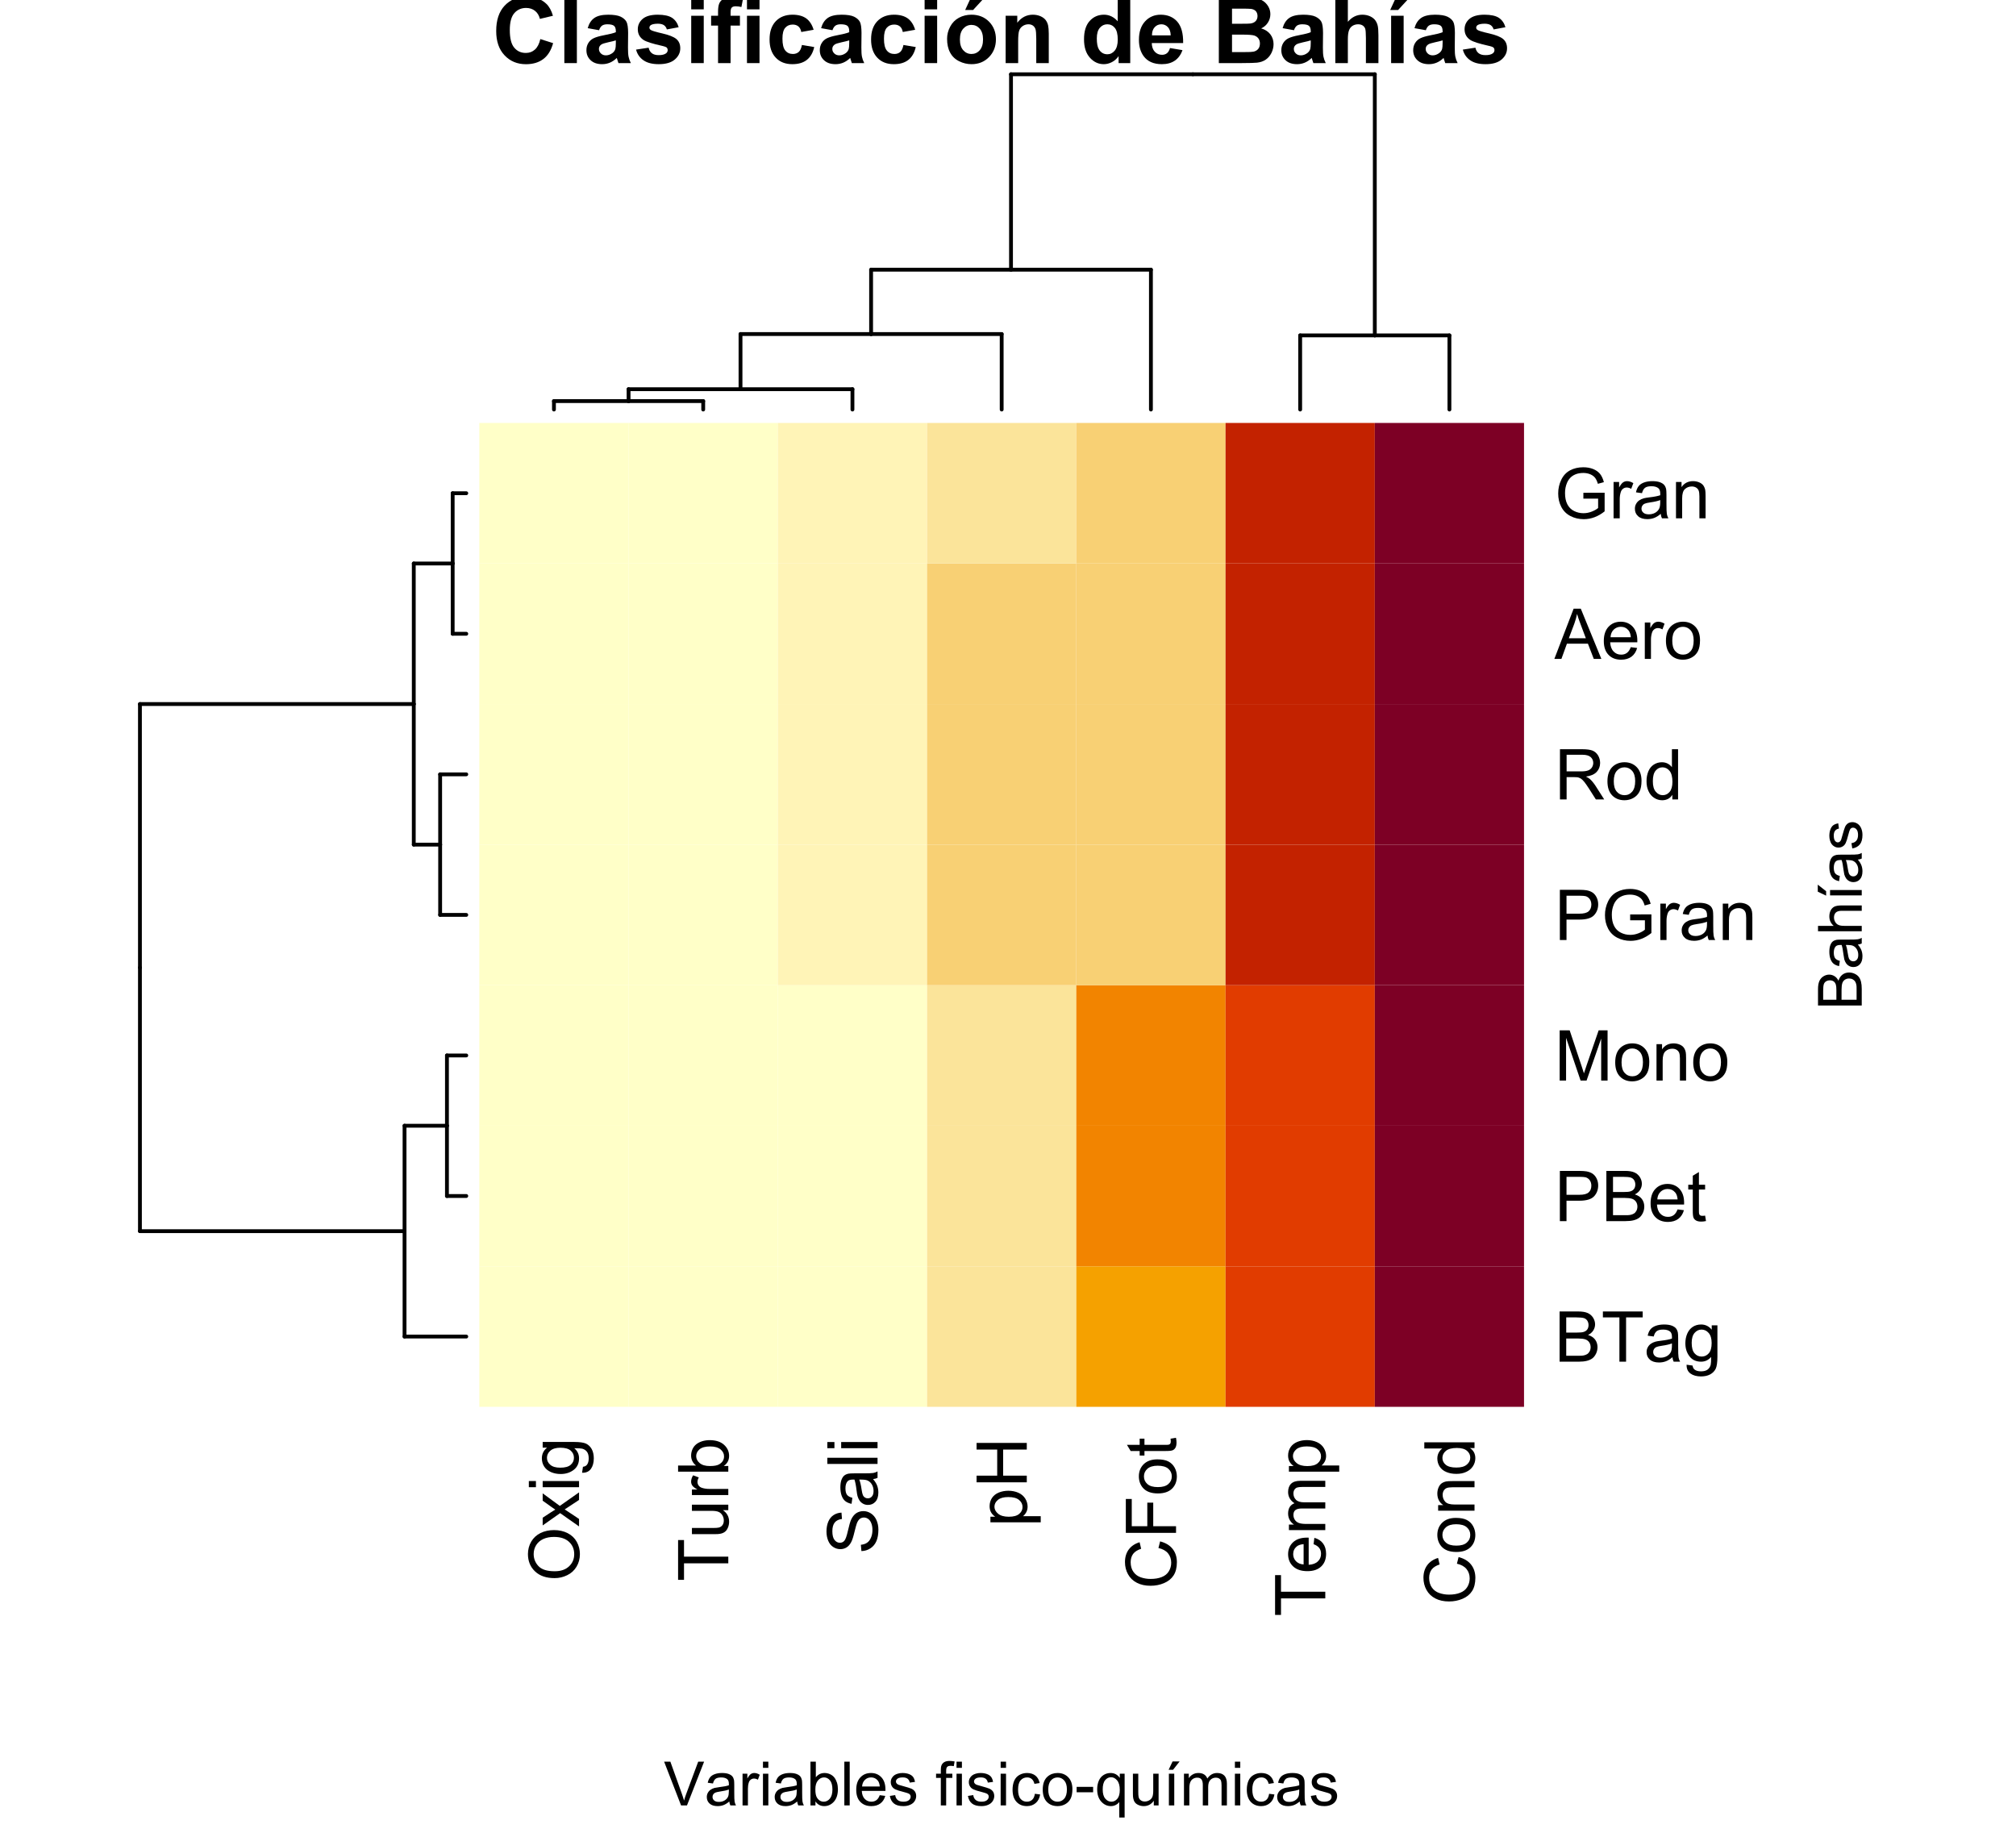 <?xml version="1.0" encoding="UTF-8"?>
<svg xmlns="http://www.w3.org/2000/svg" xmlns:xlink="http://www.w3.org/1999/xlink" width="396pt" height="360pt" viewBox="0 0 396 360" version="1.1">
<defs>
<g>
<symbol overflow="visible" id="glyph0-0">
<path style="stroke:none;" d="M 0 -1.723 L -8.609 -1.723 L -8.609 -8.609 L 0 -8.609 Z M -0.215 -1.938 L -0.215 -8.395 L -8.395 -8.395 L -8.395 -1.938 Z M -0.215 -1.938 "/>
</symbol>
<symbol overflow="visible" id="glyph0-1">
<path style="stroke:none;" d="M -4.805 -0.664 C -6.438 -0.66 -7.719 -1.102 -8.648 -1.984 C -9.574 -2.863 -10.035 -3.996 -10.039 -5.387 C -10.035 -6.293 -9.816 -7.117 -9.383 -7.852 C -8.945 -8.582 -8.34 -9.137 -7.562 -9.523 C -6.785 -9.902 -5.902 -10.094 -4.918 -10.098 C -3.914 -10.094 -3.02 -9.895 -2.234 -9.492 C -1.441 -9.086 -0.844 -8.512 -0.441 -7.777 C -0.035 -7.035 0.164 -6.238 0.168 -5.383 C 0.164 -4.449 -0.059 -3.617 -0.504 -2.891 C -0.949 -2.156 -1.559 -1.605 -2.34 -1.23 C -3.113 -0.852 -3.938 -0.66 -4.805 -0.664 Z M -4.781 -2.012 C -3.594 -2.008 -2.656 -2.328 -1.973 -2.969 C -1.289 -3.605 -0.949 -4.406 -0.949 -5.375 C -0.949 -6.352 -1.293 -7.16 -1.984 -7.801 C -2.672 -8.434 -3.652 -8.754 -4.926 -8.754 C -5.727 -8.754 -6.426 -8.617 -7.027 -8.344 C -7.621 -8.07 -8.086 -7.672 -8.418 -7.152 C -8.746 -6.629 -8.91 -6.043 -8.914 -5.395 C -8.91 -4.469 -8.594 -3.672 -7.961 -3.008 C -7.324 -2.34 -6.266 -2.008 -4.781 -2.012 Z M -4.781 -2.012 "/>
</symbol>
<symbol overflow="visible" id="glyph0-2">
<path style="stroke:none;" d="M 0 -0.102 L -3.715 -2.711 L -7.145 -0.297 L -7.145 -1.809 L -5.469 -2.906 C -5.148 -3.109 -4.883 -3.273 -4.668 -3.402 C -4.961 -3.598 -5.223 -3.781 -5.457 -3.949 L -7.145 -5.152 L -7.145 -6.598 L -3.781 -4.129 L 0 -6.789 L 0 -5.301 L -2.219 -3.836 L -2.82 -3.445 L 0 -1.566 Z M 0 -0.102 "/>
</symbol>
<symbol overflow="visible" id="glyph0-3">
<path style="stroke:none;" d="M -8.469 -0.914 L -9.863 -0.914 L -9.863 -2.125 L -8.469 -2.125 Z M 0 -0.914 L -7.145 -0.914 L -7.145 -2.125 L 0 -2.125 Z M 0 -0.914 "/>
</symbol>
<symbol overflow="visible" id="glyph0-4">
<path style="stroke:none;" d="M 0.594 -0.688 L 0.766 -1.863 C 1.129 -1.91 1.395 -2.047 1.562 -2.273 C 1.785 -2.57 1.898 -2.98 1.898 -3.504 C 1.898 -4.066 1.785 -4.5 1.559 -4.805 C 1.332 -5.109 1.016 -5.312 0.617 -5.422 C 0.367 -5.48 -0.145 -5.512 -0.934 -5.508 C -0.309 -4.977 0 -4.316 0 -3.531 C 0 -2.547 -0.352 -1.785 -1.062 -1.25 C -1.766 -0.711 -2.617 -0.445 -3.613 -0.445 C -4.293 -0.445 -4.922 -0.566 -5.5 -0.812 C -6.074 -1.059 -6.52 -1.418 -6.832 -1.887 C -7.145 -2.355 -7.301 -2.906 -7.305 -3.539 C -7.301 -4.383 -6.961 -5.078 -6.285 -5.625 L -7.145 -5.625 L -7.145 -6.742 L -0.969 -6.742 C 0.145 -6.738 0.93 -6.625 1.395 -6.402 C 1.859 -6.172 2.227 -5.812 2.496 -5.324 C 2.762 -4.832 2.895 -4.227 2.898 -3.512 C 2.895 -2.656 2.703 -1.969 2.324 -1.445 C 1.938 -0.918 1.359 -0.664 0.594 -0.688 Z M -3.699 -1.688 C -2.758 -1.688 -2.074 -1.871 -1.648 -2.246 C -1.215 -2.613 -1 -3.082 -1.004 -3.645 C -1 -4.199 -1.215 -4.664 -1.645 -5.043 C -2.07 -5.418 -2.742 -5.605 -3.66 -5.609 C -4.531 -5.605 -5.191 -5.414 -5.637 -5.027 C -6.082 -4.637 -6.305 -4.168 -6.305 -3.625 C -6.305 -3.086 -6.086 -2.629 -5.648 -2.254 C -5.211 -1.875 -4.559 -1.688 -3.699 -1.688 Z M -3.699 -1.688 "/>
</symbol>
<symbol overflow="visible" id="glyph0-5">
<path style="stroke:none;" d="M 0 -3.57 L -8.699 -3.57 L -8.699 -0.324 L -9.863 -0.324 L -9.863 -8.141 L -8.699 -8.141 L -8.699 -4.879 L 0 -4.879 Z M 0 -3.57 "/>
</symbol>
<symbol overflow="visible" id="glyph0-6">
<path style="stroke:none;" d="M 0 -5.59 L -1.051 -5.59 C -0.242 -5.035 0.156 -4.277 0.16 -3.324 C 0.156 -2.898 0.078 -2.504 -0.082 -2.141 C -0.242 -1.773 -0.441 -1.504 -0.688 -1.328 C -0.93 -1.148 -1.23 -1.023 -1.586 -0.957 C -1.824 -0.902 -2.203 -0.879 -2.719 -0.883 L -7.145 -0.883 L -7.145 -2.094 L -3.184 -2.094 C -2.547 -2.09 -2.121 -2.117 -1.902 -2.168 C -1.582 -2.242 -1.332 -2.402 -1.152 -2.648 C -0.969 -2.895 -0.879 -3.199 -0.883 -3.566 C -0.879 -3.926 -0.973 -4.266 -1.16 -4.586 C -1.348 -4.902 -1.602 -5.129 -1.922 -5.262 C -2.242 -5.395 -2.707 -5.461 -3.316 -5.461 L -7.145 -5.461 L -7.145 -6.672 L 0 -6.672 Z M 0 -5.59 "/>
</symbol>
<symbol overflow="visible" id="glyph0-7">
<path style="stroke:none;" d="M 0 -0.895 L -7.145 -0.895 L -7.145 -1.984 L -6.062 -1.984 C -6.566 -2.262 -6.898 -2.52 -7.062 -2.754 C -7.219 -2.988 -7.301 -3.246 -7.305 -3.531 C -7.301 -3.938 -7.172 -4.352 -6.914 -4.777 L -5.793 -4.359 C -5.965 -4.062 -6.051 -3.766 -6.055 -3.473 C -6.051 -3.203 -5.973 -2.965 -5.816 -2.758 C -5.656 -2.543 -5.434 -2.395 -5.152 -2.309 C -4.719 -2.172 -4.25 -2.102 -3.742 -2.105 L 0 -2.105 Z M 0 -0.895 "/>
</symbol>
<symbol overflow="visible" id="glyph0-8">
<path style="stroke:none;" d="M 0 -2.023 L 0 -0.902 L -9.863 -0.902 L -9.863 -2.113 L -6.344 -2.113 C -6.98 -2.621 -7.301 -3.273 -7.305 -4.07 C -7.301 -4.508 -7.211 -4.922 -7.039 -5.316 C -6.859 -5.707 -6.613 -6.031 -6.293 -6.285 C -5.973 -6.539 -5.586 -6.738 -5.133 -6.883 C -4.68 -7.023 -4.195 -7.094 -3.68 -7.098 C -2.453 -7.094 -1.504 -6.793 -0.84 -6.188 C -0.172 -5.582 0.156 -4.855 0.16 -4.008 C 0.156 -3.164 -0.191 -2.5 -0.895 -2.023 Z M -3.625 -2.012 C -2.766 -2.008 -2.148 -2.125 -1.77 -2.359 C -1.145 -2.738 -0.832 -3.254 -0.836 -3.91 C -0.832 -4.434 -1.062 -4.891 -1.523 -5.281 C -1.984 -5.664 -2.668 -5.859 -3.578 -5.859 C -4.508 -5.859 -5.195 -5.672 -5.641 -5.305 C -6.082 -4.93 -6.305 -4.484 -6.309 -3.961 C -6.305 -3.43 -6.074 -2.973 -5.617 -2.59 C -5.156 -2.203 -4.492 -2.008 -3.625 -2.012 Z M -3.625 -2.012 "/>
</symbol>
<symbol overflow="visible" id="glyph0-9">
<path style="stroke:none;" d="M -3.168 -0.617 L -3.277 -1.852 C -2.777 -1.906 -2.371 -2.039 -2.059 -2.258 C -1.738 -2.469 -1.484 -2.801 -1.293 -3.25 C -1.098 -3.695 -1 -4.199 -1.004 -4.762 C -1 -5.258 -1.074 -5.695 -1.223 -6.078 C -1.367 -6.457 -1.57 -6.742 -1.832 -6.93 C -2.086 -7.113 -2.367 -7.207 -2.676 -7.211 C -2.984 -7.207 -3.254 -7.117 -3.488 -6.941 C -3.715 -6.758 -3.91 -6.461 -4.07 -6.055 C -4.172 -5.785 -4.332 -5.199 -4.551 -4.297 C -4.766 -3.391 -4.973 -2.758 -5.168 -2.395 C -5.41 -1.922 -5.715 -1.57 -6.082 -1.34 C -6.449 -1.109 -6.859 -0.996 -7.312 -0.996 C -7.809 -0.996 -8.273 -1.137 -8.707 -1.418 C -9.141 -1.699 -9.469 -2.109 -9.695 -2.656 C -9.918 -3.195 -10.031 -3.801 -10.031 -4.469 C -10.031 -5.195 -9.91 -5.84 -9.676 -6.398 C -9.438 -6.957 -9.094 -7.387 -8.637 -7.688 C -8.18 -7.988 -7.66 -8.148 -7.082 -8.172 L -6.988 -6.922 C -7.609 -6.852 -8.082 -6.625 -8.402 -6.238 C -8.719 -5.848 -8.875 -5.273 -8.879 -4.52 C -8.875 -3.727 -8.73 -3.152 -8.445 -2.793 C -8.152 -2.43 -7.805 -2.25 -7.398 -2.254 C -7.043 -2.25 -6.754 -2.379 -6.527 -2.637 C -6.297 -2.887 -6.059 -3.543 -5.82 -4.605 C -5.578 -5.664 -5.371 -6.391 -5.195 -6.789 C -4.926 -7.359 -4.59 -7.781 -4.188 -8.059 C -3.777 -8.328 -3.309 -8.465 -2.785 -8.469 C -2.254 -8.465 -1.762 -8.316 -1.301 -8.016 C -0.836 -7.715 -0.473 -7.281 -0.219 -6.723 C 0.039 -6.156 0.164 -5.523 0.168 -4.824 C 0.164 -3.926 0.035 -3.18 -0.223 -2.578 C -0.48 -1.977 -0.871 -1.504 -1.395 -1.16 C -1.918 -0.816 -2.508 -0.633 -3.168 -0.617 Z M -3.168 -0.617 "/>
</symbol>
<symbol overflow="visible" id="glyph0-10">
<path style="stroke:none;" d="M -0.883 -5.57 C -0.496 -5.121 -0.227 -4.688 -0.074 -4.273 C 0.082 -3.855 0.156 -3.414 0.16 -2.941 C 0.156 -2.152 -0.031 -1.547 -0.414 -1.129 C -0.793 -0.703 -1.281 -0.492 -1.883 -0.496 C -2.23 -0.492 -2.551 -0.57 -2.844 -0.734 C -3.129 -0.891 -3.363 -1.102 -3.539 -1.363 C -3.711 -1.617 -3.84 -1.906 -3.934 -2.234 C -3.996 -2.469 -4.059 -2.828 -4.117 -3.309 C -4.23 -4.285 -4.371 -5.004 -4.535 -5.469 C -4.699 -5.469 -4.805 -5.473 -4.852 -5.477 C -5.344 -5.473 -5.691 -5.359 -5.895 -5.133 C -6.168 -4.82 -6.305 -4.359 -6.305 -3.754 C -6.305 -3.18 -6.203 -2.758 -6.004 -2.492 C -5.801 -2.219 -5.449 -2.02 -4.945 -1.891 L -5.105 -0.707 C -5.609 -0.812 -6.02 -0.988 -6.332 -1.238 C -6.641 -1.48 -6.879 -1.84 -7.051 -2.309 C -7.215 -2.773 -7.301 -3.312 -7.305 -3.93 C -7.301 -4.535 -7.23 -5.031 -7.09 -5.414 C -6.945 -5.797 -6.762 -6.078 -6.547 -6.258 C -6.328 -6.438 -6.055 -6.562 -5.727 -6.633 C -5.516 -6.672 -5.145 -6.691 -4.609 -6.695 L -2.992 -6.695 C -1.863 -6.691 -1.152 -6.715 -0.855 -6.77 C -0.559 -6.816 -0.273 -6.922 0 -7.078 L 0 -5.812 C -0.25 -5.688 -0.543 -5.605 -0.883 -5.57 Z M -3.586 -5.469 C -3.406 -5.023 -3.254 -4.367 -3.129 -3.492 C -3.055 -2.992 -2.973 -2.637 -2.883 -2.434 C -2.793 -2.223 -2.66 -2.066 -2.492 -1.957 C -2.316 -1.844 -2.125 -1.785 -1.918 -1.789 C -1.59 -1.785 -1.32 -1.91 -1.109 -2.156 C -0.891 -2.398 -0.785 -2.754 -0.785 -3.23 C -0.785 -3.691 -0.887 -4.105 -1.09 -4.473 C -1.293 -4.832 -1.57 -5.102 -1.93 -5.273 C -2.199 -5.402 -2.605 -5.465 -3.141 -5.469 Z M -3.586 -5.469 "/>
</symbol>
<symbol overflow="visible" id="glyph0-11">
<path style="stroke:none;" d="M 0 -0.883 L -9.863 -0.883 L -9.863 -2.094 L 0 -2.094 Z M 0 -0.883 "/>
</symbol>
<symbol overflow="visible" id="glyph0-12">
<path style="stroke:none;" d="M 2.738 -0.906 L -7.145 -0.906 L -7.145 -2.012 L -6.215 -2.012 C -6.578 -2.27 -6.852 -2.562 -7.031 -2.891 C -7.211 -3.215 -7.301 -3.613 -7.305 -4.082 C -7.301 -4.691 -7.145 -5.23 -6.832 -5.699 C -6.52 -6.164 -6.074 -6.516 -5.504 -6.754 C -4.93 -6.988 -4.305 -7.105 -3.625 -7.109 C -2.895 -7.105 -2.238 -6.977 -1.652 -6.715 C -1.066 -6.453 -0.617 -6.07 -0.305 -5.574 C 0.004 -5.07 0.156 -4.547 0.16 -3.996 C 0.156 -3.59 0.074 -3.227 -0.094 -2.91 C -0.266 -2.586 -0.48 -2.32 -0.738 -2.117 L 2.738 -2.117 Z M -3.531 -2.004 C -2.609 -2.004 -1.93 -2.188 -1.492 -2.562 C -1.051 -2.93 -0.832 -3.383 -0.836 -3.914 C -0.832 -4.453 -1.059 -4.914 -1.516 -5.297 C -1.969 -5.68 -2.676 -5.871 -3.633 -5.871 C -4.543 -5.871 -5.223 -5.684 -5.676 -5.309 C -6.125 -4.934 -6.352 -4.484 -6.355 -3.969 C -6.352 -3.449 -6.109 -2.992 -5.633 -2.598 C -5.148 -2.199 -4.449 -2.004 -3.531 -2.004 Z M -3.531 -2.004 "/>
</symbol>
<symbol overflow="visible" id="glyph0-13">
<path style="stroke:none;" d="M 0 -1.102 L -9.863 -1.102 L -9.863 -2.41 L -5.812 -2.41 L -5.812 -7.535 L -9.863 -7.535 L -9.863 -8.84 L 0 -8.84 L 0 -7.535 L -4.648 -7.535 L -4.648 -2.41 L 0 -2.41 Z M 0 -1.102 "/>
</symbol>
<symbol overflow="visible" id="glyph0-14">
<path style="stroke:none;" d="M -3.457 -8.102 L -3.129 -9.406 C -2.055 -9.129 -1.234 -8.637 -0.676 -7.93 C -0.113 -7.215 0.164 -6.348 0.168 -5.32 C 0.164 -4.258 -0.051 -3.391 -0.48 -2.727 C -0.91 -2.059 -1.535 -1.555 -2.359 -1.207 C -3.18 -0.859 -4.062 -0.684 -5.004 -0.688 C -6.031 -0.684 -6.926 -0.879 -7.691 -1.273 C -8.453 -1.664 -9.035 -2.223 -9.434 -2.949 C -9.832 -3.668 -10.031 -4.465 -10.031 -5.34 C -10.031 -6.324 -9.777 -7.156 -9.277 -7.828 C -8.77 -8.5 -8.062 -8.969 -7.156 -9.238 L -6.855 -7.953 C -7.57 -7.719 -8.09 -7.387 -8.422 -6.957 C -8.746 -6.52 -8.91 -5.973 -8.914 -5.316 C -8.91 -4.551 -8.73 -3.918 -8.367 -3.414 C -8.004 -2.902 -7.516 -2.543 -6.906 -2.34 C -6.293 -2.129 -5.66 -2.027 -5.012 -2.031 C -4.168 -2.027 -3.438 -2.148 -2.812 -2.398 C -2.188 -2.641 -1.719 -3.023 -1.41 -3.539 C -1.102 -4.055 -0.949 -4.613 -0.949 -5.215 C -0.949 -5.941 -1.16 -6.559 -1.582 -7.07 C -2.004 -7.574 -2.629 -7.918 -3.457 -8.102 Z M -3.457 -8.102 "/>
</symbol>
<symbol overflow="visible" id="glyph0-15">
<path style="stroke:none;" d="M 0 -1.129 L -9.863 -1.129 L -9.863 -7.785 L -8.699 -7.785 L -8.699 -2.434 L -5.645 -2.434 L -5.645 -7.062 L -4.48 -7.062 L -4.48 -2.434 L 0 -2.434 Z M 0 -1.129 "/>
</symbol>
<symbol overflow="visible" id="glyph0-16">
<path style="stroke:none;" d="M -3.57 -0.457 C -4.891 -0.457 -5.871 -0.824 -6.512 -1.562 C -7.035 -2.172 -7.301 -2.922 -7.305 -3.809 C -7.301 -4.789 -6.98 -5.59 -6.34 -6.215 C -5.695 -6.836 -4.805 -7.148 -3.672 -7.152 C -2.75 -7.148 -2.027 -7.012 -1.504 -6.738 C -0.977 -6.461 -0.566 -6.059 -0.277 -5.531 C 0.016 -5.004 0.156 -4.43 0.16 -3.809 C 0.156 -2.809 -0.16 -2 -0.801 -1.383 C -1.438 -0.766 -2.359 -0.457 -3.57 -0.457 Z M -3.57 -1.703 C -2.652 -1.699 -1.969 -1.898 -1.516 -2.301 C -1.059 -2.695 -0.832 -3.199 -0.836 -3.809 C -0.832 -4.41 -1.059 -4.91 -1.52 -5.309 C -1.973 -5.707 -2.672 -5.906 -3.613 -5.906 C -4.492 -5.906 -5.16 -5.703 -5.621 -5.305 C -6.074 -4.898 -6.305 -4.402 -6.305 -3.809 C -6.305 -3.199 -6.078 -2.695 -5.625 -2.301 C -5.172 -1.898 -4.484 -1.699 -3.57 -1.703 Z M -3.57 -1.703 "/>
</symbol>
<symbol overflow="visible" id="glyph0-17">
<path style="stroke:none;" d="M -1.082 -3.551 L -0.012 -3.727 C 0.059 -3.383 0.094 -3.078 0.094 -2.812 C 0.094 -2.371 0.027 -2.027 -0.113 -1.789 C -0.25 -1.543 -0.434 -1.375 -0.664 -1.277 C -0.887 -1.176 -1.363 -1.125 -2.094 -1.129 L -6.203 -1.129 L -6.203 -0.242 L -7.145 -0.242 L -7.145 -1.129 L -8.914 -1.129 L -9.641 -2.336 L -7.145 -2.336 L -7.145 -3.551 L -6.203 -3.551 L -6.203 -2.336 L -2.023 -2.336 C -1.676 -2.332 -1.457 -2.352 -1.359 -2.398 C -1.258 -2.438 -1.176 -2.508 -1.121 -2.605 C -1.059 -2.699 -1.031 -2.836 -1.035 -3.02 C -1.031 -3.152 -1.047 -3.332 -1.082 -3.551 Z M -1.082 -3.551 "/>
</symbol>
<symbol overflow="visible" id="glyph0-18">
<path style="stroke:none;" d="M -2.301 -5.801 L -2.145 -7.051 C -1.414 -6.848 -0.848 -6.484 -0.445 -5.953 C -0.043 -5.418 0.156 -4.734 0.16 -3.91 C 0.156 -2.859 -0.16 -2.031 -0.805 -1.422 C -1.445 -0.809 -2.348 -0.504 -3.512 -0.504 C -4.711 -0.504 -5.645 -0.812 -6.309 -1.43 C -6.969 -2.047 -7.301 -2.848 -7.305 -3.84 C -7.301 -4.793 -6.977 -5.574 -6.328 -6.18 C -5.68 -6.785 -4.766 -7.09 -3.586 -7.09 C -3.512 -7.09 -3.402 -7.086 -3.262 -7.082 L -3.262 -1.754 C -2.477 -1.797 -1.875 -2.02 -1.461 -2.422 C -1.039 -2.816 -0.832 -3.316 -0.836 -3.914 C -0.832 -4.359 -0.949 -4.738 -1.184 -5.051 C -1.418 -5.363 -1.789 -5.613 -2.301 -5.801 Z M -4.258 -1.824 L -4.258 -5.812 C -4.855 -5.758 -5.305 -5.605 -5.609 -5.355 C -6.07 -4.969 -6.305 -4.469 -6.309 -3.855 C -6.305 -3.297 -6.117 -2.828 -5.75 -2.449 C -5.375 -2.07 -4.879 -1.859 -4.258 -1.824 Z M -4.258 -1.824 "/>
</symbol>
<symbol overflow="visible" id="glyph0-19">
<path style="stroke:none;" d="M 0 -0.906 L -7.145 -0.906 L -7.145 -1.992 L -6.141 -1.992 C -6.492 -2.215 -6.773 -2.512 -6.984 -2.887 C -7.195 -3.258 -7.301 -3.68 -7.305 -4.156 C -7.301 -4.684 -7.191 -5.121 -6.977 -5.461 C -6.754 -5.797 -6.445 -6.035 -6.055 -6.176 C -6.883 -6.738 -7.301 -7.473 -7.305 -8.383 C -7.301 -9.09 -7.105 -9.633 -6.715 -10.016 C -6.324 -10.395 -5.719 -10.586 -4.902 -10.59 L 0 -10.59 L 0 -9.383 L -4.5 -9.383 C -4.984 -9.379 -5.332 -9.34 -5.547 -9.266 C -5.758 -9.184 -5.93 -9.043 -6.062 -8.84 C -6.191 -8.633 -6.258 -8.391 -6.258 -8.113 C -6.258 -7.609 -6.09 -7.191 -5.754 -6.859 C -5.418 -6.527 -4.883 -6.363 -4.152 -6.363 L 0 -6.363 L 0 -5.152 L -4.641 -5.152 C -5.18 -5.148 -5.582 -5.051 -5.852 -4.855 C -6.121 -4.656 -6.258 -4.332 -6.258 -3.887 C -6.258 -3.543 -6.168 -3.23 -5.988 -2.941 C -5.809 -2.652 -5.543 -2.441 -5.199 -2.312 C -4.852 -2.18 -4.355 -2.113 -3.707 -2.117 L 0 -2.117 Z M 0 -0.906 "/>
</symbol>
<symbol overflow="visible" id="glyph0-20">
<path style="stroke:none;" d="M 0 -0.906 L -7.145 -0.906 L -7.145 -1.996 L -6.129 -1.996 C -6.91 -2.52 -7.301 -3.277 -7.305 -4.273 C -7.301 -4.699 -7.223 -5.094 -7.07 -5.457 C -6.914 -5.816 -6.711 -6.09 -6.465 -6.27 C -6.211 -6.449 -5.914 -6.574 -5.57 -6.648 C -5.344 -6.691 -4.953 -6.715 -4.395 -6.715 L 0 -6.715 L 0 -5.504 L -4.348 -5.504 C -4.84 -5.5 -5.207 -5.453 -5.453 -5.359 C -5.695 -5.262 -5.891 -5.094 -6.039 -4.859 C -6.184 -4.617 -6.258 -4.336 -6.258 -4.016 C -6.258 -3.496 -6.094 -3.051 -5.766 -2.68 C -5.438 -2.301 -4.816 -2.113 -3.902 -2.117 L 0 -2.117 Z M 0 -0.906 "/>
</symbol>
<symbol overflow="visible" id="glyph0-21">
<path style="stroke:none;" d="M 0 -5.543 L -0.902 -5.543 C -0.195 -5.09 0.156 -4.422 0.16 -3.547 C 0.156 -2.973 0.004 -2.449 -0.309 -1.973 C -0.621 -1.492 -1.059 -1.121 -1.625 -0.863 C -2.184 -0.598 -2.832 -0.469 -3.566 -0.473 C -4.277 -0.469 -4.926 -0.586 -5.508 -0.828 C -6.086 -1.062 -6.527 -1.418 -6.84 -1.895 C -7.145 -2.367 -7.301 -2.902 -7.305 -3.492 C -7.301 -3.922 -7.211 -4.305 -7.031 -4.641 C -6.852 -4.977 -6.613 -5.25 -6.324 -5.461 L -9.863 -5.461 L -9.863 -6.668 L 0 -6.668 Z M -3.566 -1.715 C -2.648 -1.711 -1.965 -1.902 -1.512 -2.293 C -1.059 -2.676 -0.832 -3.133 -0.836 -3.66 C -0.832 -4.188 -1.047 -4.637 -1.484 -5.008 C -1.914 -5.375 -2.574 -5.559 -3.465 -5.562 C -4.438 -5.559 -5.156 -5.371 -5.617 -4.996 C -6.074 -4.617 -6.305 -4.152 -6.305 -3.605 C -6.305 -3.062 -6.082 -2.613 -5.645 -2.254 C -5.199 -1.891 -4.508 -1.711 -3.566 -1.715 Z M -3.566 -1.715 "/>
</symbol>
<symbol overflow="visible" id="glyph1-0">
<path style="stroke:none;" d="M 1.5 0 L 1.5 -7.5 L 7.5 -7.5 L 7.5 0 Z M 1.688 -0.188 L 7.312 -0.188 L 7.312 -7.312 L 1.688 -7.312 Z M 1.688 -0.188 "/>
</symbol>
<symbol overflow="visible" id="glyph1-1">
<path style="stroke:none;" d="M 3.383 0 L 0.055 -8.59 L 1.281 -8.59 L 3.516 -2.352 C 3.695 -1.848 3.844 -1.379 3.969 -0.945 C 4.094 -1.41 4.25 -1.879 4.43 -2.352 L 6.75 -8.59 L 7.91 -8.59 L 4.547 0 Z M 3.383 0 "/>
</symbol>
<symbol overflow="visible" id="glyph1-2">
<path style="stroke:none;" d="M 4.852 -0.766 C 4.461 -0.434 4.082 -0.199 3.723 -0.062 C 3.355 0.074 2.969 0.141 2.562 0.141 C 1.875 0.141 1.352 -0.023 0.984 -0.359 C 0.617 -0.688 0.434 -1.117 0.434 -1.641 C 0.434 -1.945 0.5 -2.223 0.641 -2.473 C 0.777 -2.723 0.961 -2.926 1.188 -3.082 C 1.41 -3.234 1.664 -3.348 1.945 -3.43 C 2.152 -3.477 2.465 -3.531 2.883 -3.586 C 3.734 -3.688 4.359 -3.809 4.766 -3.949 C 4.766 -4.09 4.77 -4.18 4.77 -4.227 C 4.77 -4.648 4.668 -4.953 4.469 -5.133 C 4.199 -5.371 3.801 -5.488 3.27 -5.492 C 2.77 -5.488 2.402 -5.402 2.168 -5.23 C 1.934 -5.055 1.758 -4.746 1.648 -4.305 L 0.617 -4.445 C 0.707 -4.887 0.863 -5.242 1.078 -5.516 C 1.289 -5.781 1.598 -5.992 2.008 -6.141 C 2.41 -6.289 2.883 -6.363 3.422 -6.363 C 3.953 -6.363 4.383 -6.301 4.715 -6.176 C 5.047 -6.051 5.293 -5.891 5.449 -5.703 C 5.605 -5.512 5.715 -5.273 5.777 -4.984 C 5.809 -4.805 5.824 -4.48 5.828 -4.016 L 5.828 -2.609 C 5.824 -1.625 5.848 -1.004 5.895 -0.746 C 5.941 -0.484 6.031 -0.238 6.164 0 L 5.062 0 C 4.953 -0.219 4.883 -0.473 4.852 -0.766 Z M 4.766 -3.125 C 4.375 -2.965 3.801 -2.832 3.039 -2.727 C 2.605 -2.66 2.301 -2.59 2.121 -2.516 C 1.941 -2.434 1.801 -2.32 1.703 -2.172 C 1.605 -2.02 1.559 -1.852 1.559 -1.672 C 1.559 -1.387 1.664 -1.152 1.875 -0.969 C 2.086 -0.777 2.398 -0.684 2.812 -0.688 C 3.219 -0.684 3.578 -0.773 3.895 -0.953 C 4.211 -1.129 4.445 -1.371 4.594 -1.68 C 4.707 -1.918 4.762 -2.27 4.766 -2.734 Z M 4.766 -3.125 "/>
</symbol>
<symbol overflow="visible" id="glyph1-3">
<path style="stroke:none;" d="M 0.781 0 L 0.781 -6.223 L 1.727 -6.223 L 1.727 -5.281 C 1.969 -5.719 2.191 -6.012 2.398 -6.152 C 2.602 -6.293 2.828 -6.363 3.078 -6.363 C 3.43 -6.363 3.793 -6.25 4.16 -6.023 L 3.797 -5.047 C 3.539 -5.195 3.281 -5.273 3.023 -5.273 C 2.793 -5.273 2.586 -5.203 2.402 -5.066 C 2.215 -4.926 2.082 -4.734 2.008 -4.488 C 1.891 -4.113 1.832 -3.703 1.836 -3.258 L 1.836 0 Z M 0.781 0 "/>
</symbol>
<symbol overflow="visible" id="glyph1-4">
<path style="stroke:none;" d="M 0.797 -7.375 L 0.797 -8.59 L 1.852 -8.59 L 1.852 -7.375 Z M 0.797 0 L 0.797 -6.223 L 1.852 -6.223 L 1.852 0 Z M 0.797 0 "/>
</symbol>
<symbol overflow="visible" id="glyph1-5">
<path style="stroke:none;" d="M 1.766 0 L 0.785 0 L 0.785 -8.59 L 1.84 -8.59 L 1.84 -5.523 C 2.285 -6.082 2.852 -6.363 3.547 -6.363 C 3.922 -6.363 4.285 -6.285 4.629 -6.129 C 4.973 -5.973 5.254 -5.754 5.473 -5.48 C 5.691 -5.199 5.863 -4.863 5.992 -4.469 C 6.113 -4.074 6.176 -3.652 6.18 -3.203 C 6.176 -2.137 5.914 -1.312 5.391 -0.73 C 4.863 -0.148 4.23 0.141 3.492 0.141 C 2.758 0.141 2.18 -0.164 1.766 -0.781 Z M 1.75 -3.156 C 1.746 -2.41 1.848 -1.871 2.055 -1.539 C 2.387 -0.996 2.836 -0.727 3.406 -0.727 C 3.859 -0.727 4.258 -0.926 4.598 -1.328 C 4.93 -1.727 5.098 -2.324 5.102 -3.117 C 5.098 -3.93 4.938 -4.527 4.617 -4.914 C 4.297 -5.301 3.906 -5.496 3.453 -5.496 C 2.984 -5.496 2.586 -5.293 2.254 -4.895 C 1.914 -4.492 1.746 -3.914 1.75 -3.156 Z M 1.75 -3.156 "/>
</symbol>
<symbol overflow="visible" id="glyph1-6">
<path style="stroke:none;" d="M 0.766 0 L 0.766 -8.59 L 1.82 -8.59 L 1.82 0 Z M 0.766 0 "/>
</symbol>
<symbol overflow="visible" id="glyph1-7">
<path style="stroke:none;" d="M 5.051 -2.004 L 6.141 -1.867 C 5.969 -1.23 5.648 -0.738 5.184 -0.387 C 4.719 -0.035 4.125 0.141 3.406 0.141 C 2.492 0.141 1.77 -0.137 1.238 -0.699 C 0.699 -1.254 0.434 -2.043 0.438 -3.059 C 0.434 -4.105 0.703 -4.918 1.246 -5.496 C 1.781 -6.074 2.48 -6.363 3.344 -6.363 C 4.176 -6.363 4.855 -6.078 5.383 -5.512 C 5.91 -4.945 6.176 -4.148 6.176 -3.125 C 6.176 -3.059 6.172 -2.965 6.172 -2.844 L 1.531 -2.844 C 1.562 -2.156 1.758 -1.633 2.109 -1.27 C 2.457 -0.906 2.891 -0.727 3.41 -0.727 C 3.797 -0.727 4.125 -0.828 4.402 -1.031 C 4.672 -1.234 4.891 -1.559 5.051 -2.004 Z M 1.586 -3.711 L 5.062 -3.711 C 5.016 -4.227 4.883 -4.621 4.664 -4.887 C 4.328 -5.293 3.891 -5.496 3.359 -5.496 C 2.871 -5.496 2.465 -5.332 2.137 -5.008 C 1.805 -4.684 1.621 -4.25 1.586 -3.711 Z M 1.586 -3.711 "/>
</symbol>
<symbol overflow="visible" id="glyph1-8">
<path style="stroke:none;" d="M 0.367 -1.859 L 1.414 -2.023 C 1.469 -1.602 1.633 -1.281 1.902 -1.059 C 2.168 -0.836 2.543 -0.727 3.023 -0.727 C 3.508 -0.727 3.867 -0.824 4.102 -1.023 C 4.336 -1.219 4.453 -1.449 4.453 -1.719 C 4.453 -1.953 4.348 -2.141 4.141 -2.281 C 3.996 -2.371 3.637 -2.492 3.062 -2.637 C 2.289 -2.832 1.754 -3 1.457 -3.145 C 1.156 -3.285 0.93 -3.48 0.777 -3.734 C 0.621 -3.984 0.543 -4.266 0.547 -4.57 C 0.543 -4.844 0.605 -5.098 0.734 -5.34 C 0.859 -5.574 1.035 -5.773 1.254 -5.93 C 1.418 -6.047 1.641 -6.148 1.926 -6.234 C 2.207 -6.32 2.512 -6.363 2.836 -6.363 C 3.324 -6.363 3.75 -6.293 4.121 -6.152 C 4.488 -6.012 4.762 -5.82 4.938 -5.578 C 5.113 -5.336 5.234 -5.016 5.305 -4.617 L 4.273 -4.477 C 4.223 -4.797 4.086 -5.047 3.863 -5.227 C 3.637 -5.406 3.32 -5.496 2.914 -5.496 C 2.426 -5.496 2.082 -5.414 1.875 -5.254 C 1.664 -5.094 1.559 -4.906 1.562 -4.695 C 1.559 -4.555 1.602 -4.434 1.695 -4.324 C 1.773 -4.211 1.91 -4.117 2.098 -4.043 C 2.203 -4.004 2.512 -3.914 3.031 -3.773 C 3.773 -3.574 4.293 -3.41 4.59 -3.285 C 4.879 -3.156 5.113 -2.973 5.285 -2.73 C 5.453 -2.488 5.535 -2.188 5.539 -1.828 C 5.535 -1.477 5.434 -1.145 5.23 -0.832 C 5.023 -0.52 4.727 -0.277 4.34 -0.113 C 3.953 0.059 3.516 0.141 3.031 0.141 C 2.219 0.141 1.602 -0.027 1.18 -0.363 C 0.754 -0.699 0.484 -1.195 0.367 -1.859 Z M 0.367 -1.859 "/>
</symbol>
<symbol overflow="visible" id="glyph1-9">
<path style="stroke:none;" d=""/>
</symbol>
<symbol overflow="visible" id="glyph1-10">
<path style="stroke:none;" d="M 1.043 0 L 1.043 -5.402 L 0.109 -5.402 L 0.109 -6.223 L 1.043 -6.223 L 1.043 -6.883 C 1.043 -7.301 1.078 -7.613 1.156 -7.816 C 1.25 -8.09 1.43 -8.309 1.688 -8.48 C 1.945 -8.645 2.305 -8.73 2.766 -8.734 C 3.062 -8.73 3.391 -8.695 3.75 -8.633 L 3.594 -7.711 C 3.371 -7.75 3.164 -7.77 2.969 -7.77 C 2.648 -7.77 2.422 -7.699 2.293 -7.562 C 2.156 -7.426 2.09 -7.172 2.094 -6.797 L 2.094 -6.223 L 3.305 -6.223 L 3.305 -5.402 L 2.094 -5.402 L 2.094 0 Z M 1.043 0 "/>
</symbol>
<symbol overflow="visible" id="glyph1-11">
<path style="stroke:none;" d="M 4.852 -2.281 L 5.891 -2.145 C 5.773 -1.426 5.484 -0.863 5.02 -0.465 C 4.551 -0.059 3.977 0.141 3.297 0.141 C 2.445 0.141 1.762 -0.137 1.246 -0.695 C 0.727 -1.25 0.469 -2.047 0.469 -3.086 C 0.469 -3.754 0.578 -4.344 0.801 -4.852 C 1.023 -5.355 1.363 -5.73 1.816 -5.984 C 2.27 -6.234 2.766 -6.363 3.305 -6.363 C 3.98 -6.363 4.531 -6.191 4.965 -5.848 C 5.391 -5.504 5.668 -5.02 5.789 -4.395 L 4.766 -4.234 C 4.664 -4.652 4.492 -4.969 4.246 -5.18 C 3.996 -5.391 3.695 -5.496 3.344 -5.496 C 2.809 -5.496 2.379 -5.305 2.051 -4.922 C 1.719 -4.539 1.551 -3.938 1.555 -3.117 C 1.551 -2.281 1.711 -1.672 2.035 -1.293 C 2.352 -0.914 2.77 -0.727 3.289 -0.727 C 3.695 -0.727 4.043 -0.852 4.324 -1.105 C 4.602 -1.359 4.777 -1.75 4.852 -2.281 Z M 4.852 -2.281 "/>
</symbol>
<symbol overflow="visible" id="glyph1-12">
<path style="stroke:none;" d="M 0.398 -3.109 C 0.398 -4.262 0.719 -5.117 1.359 -5.672 C 1.895 -6.133 2.547 -6.363 3.316 -6.363 C 4.172 -6.363 4.871 -6.082 5.414 -5.52 C 5.953 -4.957 6.223 -4.184 6.227 -3.199 C 6.223 -2.398 6.102 -1.766 5.867 -1.309 C 5.625 -0.848 5.277 -0.492 4.82 -0.238 C 4.359 0.016 3.859 0.141 3.316 0.141 C 2.441 0.141 1.734 -0.137 1.203 -0.695 C 0.664 -1.254 0.398 -2.059 0.398 -3.109 Z M 1.484 -3.109 C 1.48 -2.309 1.656 -1.711 2.004 -1.32 C 2.348 -0.922 2.785 -0.727 3.316 -0.727 C 3.84 -0.727 4.273 -0.926 4.621 -1.324 C 4.969 -1.723 5.145 -2.328 5.145 -3.148 C 5.145 -3.914 4.969 -4.496 4.617 -4.895 C 4.266 -5.289 3.832 -5.488 3.316 -5.492 C 2.785 -5.488 2.348 -5.293 2.004 -4.898 C 1.656 -4.5 1.48 -3.902 1.484 -3.109 Z M 1.484 -3.109 "/>
</symbol>
<symbol overflow="visible" id="glyph1-13">
<path style="stroke:none;" d="M 0.383 -2.578 L 0.383 -3.641 L 3.621 -3.641 L 3.621 -2.578 Z M 0.383 -2.578 "/>
</symbol>
<symbol overflow="visible" id="glyph1-14">
<path style="stroke:none;" d="M 4.758 2.383 L 4.758 -0.664 C 4.594 -0.43 4.363 -0.238 4.066 -0.086 C 3.77 0.066 3.457 0.141 3.129 0.141 C 2.391 0.141 1.754 -0.152 1.223 -0.742 C 0.688 -1.332 0.422 -2.141 0.422 -3.172 C 0.422 -3.793 0.527 -4.355 0.746 -4.852 C 0.957 -5.344 1.273 -5.719 1.688 -5.977 C 2.102 -6.234 2.555 -6.363 3.047 -6.363 C 3.816 -6.363 4.422 -6.039 4.863 -5.391 L 4.863 -6.223 L 5.812 -6.223 L 5.812 2.383 Z M 1.508 -3.129 C 1.504 -2.328 1.672 -1.727 2.012 -1.328 C 2.344 -0.926 2.746 -0.727 3.219 -0.727 C 3.664 -0.727 4.051 -0.914 4.375 -1.297 C 4.699 -1.672 4.863 -2.254 4.863 -3.035 C 4.863 -3.863 4.691 -4.484 4.348 -4.902 C 4.004 -5.32 3.602 -5.531 3.148 -5.531 C 2.688 -5.531 2.301 -5.336 1.984 -4.949 C 1.664 -4.559 1.504 -3.953 1.508 -3.129 Z M 1.508 -3.129 "/>
</symbol>
<symbol overflow="visible" id="glyph1-15">
<path style="stroke:none;" d="M 4.867 0 L 4.867 -0.914 C 4.379 -0.211 3.723 0.141 2.895 0.141 C 2.527 0.141 2.184 0.07 1.867 -0.07 C 1.547 -0.211 1.309 -0.387 1.156 -0.602 C 1 -0.812 0.895 -1.074 0.832 -1.383 C 0.785 -1.59 0.762 -1.918 0.766 -2.367 L 0.766 -6.223 L 1.82 -6.223 L 1.82 -2.773 C 1.816 -2.219 1.84 -1.848 1.887 -1.656 C 1.949 -1.379 2.09 -1.16 2.309 -1.004 C 2.523 -0.84 2.789 -0.762 3.105 -0.766 C 3.418 -0.762 3.715 -0.844 3.996 -1.008 C 4.273 -1.172 4.469 -1.391 4.586 -1.672 C 4.699 -1.949 4.758 -2.355 4.758 -2.891 L 4.758 -6.223 L 5.812 -6.223 L 5.812 0 Z M 4.867 0 "/>
</symbol>
<symbol overflow="visible" id="glyph1-16">
<path style="stroke:none;" d="M 1.16 0 L 1.16 -6.223 L 2.215 -6.223 L 2.215 0 Z M 1.109 -6.996 L 1.887 -8.637 L 3.27 -8.637 L 1.98 -6.996 Z M 1.109 -6.996 "/>
</symbol>
<symbol overflow="visible" id="glyph1-17">
<path style="stroke:none;" d="M 0.789 0 L 0.789 -6.223 L 1.734 -6.223 L 1.734 -5.352 C 1.93 -5.648 2.188 -5.895 2.512 -6.082 C 2.836 -6.27 3.207 -6.363 3.621 -6.363 C 4.082 -6.363 4.457 -6.266 4.754 -6.074 C 5.043 -5.883 5.254 -5.617 5.379 -5.273 C 5.871 -6 6.512 -6.363 7.301 -6.363 C 7.918 -6.363 8.391 -6.191 8.723 -5.848 C 9.055 -5.504 9.223 -4.977 9.223 -4.273 L 9.223 0 L 8.172 0 L 8.172 -3.922 C 8.168 -4.34 8.133 -4.645 8.07 -4.832 C 8 -5.016 7.879 -5.164 7.699 -5.277 C 7.52 -5.391 7.309 -5.449 7.066 -5.449 C 6.629 -5.449 6.266 -5.301 5.977 -5.012 C 5.688 -4.719 5.543 -4.254 5.543 -3.617 L 5.543 0 L 4.488 0 L 4.488 -4.043 C 4.488 -4.512 4.402 -4.863 4.23 -5.098 C 4.059 -5.332 3.777 -5.449 3.387 -5.449 C 3.09 -5.449 2.812 -5.371 2.562 -5.215 C 2.309 -5.059 2.129 -4.828 2.016 -4.527 C 1.898 -4.227 1.84 -3.793 1.844 -3.227 L 1.844 0 Z M 0.789 0 "/>
</symbol>
<symbol overflow="visible" id="glyph2-0">
<path style="stroke:none;" d="M 1.723 0 L 1.723 -8.609 L 8.609 -8.609 L 8.609 0 Z M 1.938 -0.215 L 8.395 -0.215 L 8.395 -8.395 L 1.938 -8.395 Z M 1.938 -0.215 "/>
</symbol>
<symbol overflow="visible" id="glyph2-1">
<path style="stroke:none;" d="M 1.008 0 L 1.008 -9.863 L 4.711 -9.863 C 5.461 -9.859 6.062 -9.762 6.52 -9.562 C 6.973 -9.359 7.328 -9.051 7.59 -8.641 C 7.848 -8.223 7.98 -7.789 7.98 -7.34 C 7.98 -6.914 7.863 -6.516 7.637 -6.148 C 7.402 -5.773 7.059 -5.473 6.598 -5.246 C 7.195 -5.066 7.652 -4.77 7.977 -4.352 C 8.293 -3.926 8.453 -3.43 8.457 -2.859 C 8.453 -2.398 8.355 -1.969 8.164 -1.57 C 7.965 -1.172 7.727 -0.863 7.441 -0.652 C 7.152 -0.434 6.789 -0.273 6.359 -0.164 C 5.922 -0.055 5.395 0 4.77 0 Z M 2.312 -5.719 L 4.445 -5.719 C 5.023 -5.719 5.438 -5.754 5.691 -5.832 C 6.02 -5.926 6.27 -6.09 6.441 -6.324 C 6.605 -6.551 6.691 -6.84 6.695 -7.184 C 6.691 -7.512 6.613 -7.797 6.457 -8.047 C 6.301 -8.293 6.074 -8.465 5.785 -8.559 C 5.488 -8.648 4.988 -8.695 4.285 -8.699 L 2.312 -8.699 Z M 2.312 -1.164 L 4.77 -1.164 C 5.191 -1.16 5.484 -1.176 5.656 -1.211 C 5.953 -1.262 6.207 -1.352 6.41 -1.48 C 6.613 -1.602 6.777 -1.785 6.91 -2.027 C 7.035 -2.266 7.102 -2.543 7.105 -2.859 C 7.102 -3.227 7.008 -3.543 6.82 -3.816 C 6.633 -4.086 6.371 -4.277 6.035 -4.391 C 5.699 -4.496 5.219 -4.551 4.594 -4.555 L 2.312 -4.555 Z M 2.312 -1.164 "/>
</symbol>
<symbol overflow="visible" id="glyph2-2">
<path style="stroke:none;" d="M 3.57 0 L 3.57 -8.699 L 0.324 -8.699 L 0.324 -9.863 L 8.141 -9.863 L 8.141 -8.699 L 4.879 -8.699 L 4.879 0 Z M 3.57 0 "/>
</symbol>
<symbol overflow="visible" id="glyph2-3">
<path style="stroke:none;" d="M 5.57 -0.883 C 5.121 -0.496 4.688 -0.227 4.273 -0.074 C 3.855 0.082 3.414 0.156 2.941 0.16 C 2.152 0.156 1.547 -0.031 1.129 -0.414 C 0.703 -0.793 0.492 -1.281 0.496 -1.883 C 0.492 -2.23 0.57 -2.551 0.734 -2.844 C 0.891 -3.129 1.102 -3.363 1.363 -3.539 C 1.617 -3.711 1.906 -3.84 2.234 -3.934 C 2.469 -3.996 2.828 -4.059 3.309 -4.117 C 4.285 -4.23 5.004 -4.371 5.469 -4.535 C 5.469 -4.699 5.473 -4.805 5.477 -4.852 C 5.473 -5.344 5.359 -5.691 5.133 -5.895 C 4.82 -6.168 4.359 -6.305 3.754 -6.305 C 3.18 -6.305 2.758 -6.203 2.492 -6.004 C 2.219 -5.801 2.02 -5.449 1.891 -4.945 L 0.707 -5.105 C 0.812 -5.609 0.988 -6.02 1.238 -6.332 C 1.48 -6.641 1.84 -6.879 2.309 -7.051 C 2.773 -7.215 3.312 -7.301 3.93 -7.305 C 4.535 -7.301 5.031 -7.23 5.414 -7.09 C 5.797 -6.945 6.078 -6.762 6.258 -6.547 C 6.438 -6.328 6.562 -6.055 6.633 -5.727 C 6.672 -5.516 6.691 -5.145 6.695 -4.609 L 6.695 -2.992 C 6.691 -1.863 6.715 -1.152 6.77 -0.855 C 6.816 -0.559 6.922 -0.273 7.078 0 L 5.812 0 C 5.688 -0.25 5.605 -0.543 5.57 -0.883 Z M 5.469 -3.586 C 5.023 -3.406 4.367 -3.254 3.492 -3.129 C 2.992 -3.055 2.637 -2.973 2.434 -2.883 C 2.223 -2.793 2.066 -2.66 1.957 -2.492 C 1.844 -2.316 1.785 -2.125 1.789 -1.918 C 1.785 -1.59 1.91 -1.32 2.156 -1.109 C 2.398 -0.891 2.754 -0.785 3.23 -0.785 C 3.691 -0.785 4.105 -0.887 4.473 -1.09 C 4.832 -1.293 5.102 -1.57 5.273 -1.93 C 5.402 -2.199 5.465 -2.605 5.469 -3.141 Z M 5.469 -3.586 "/>
</symbol>
<symbol overflow="visible" id="glyph2-4">
<path style="stroke:none;" d="M 0.688 0.594 L 1.863 0.766 C 1.91 1.129 2.047 1.395 2.273 1.562 C 2.57 1.785 2.98 1.898 3.504 1.898 C 4.066 1.898 4.5 1.785 4.805 1.559 C 5.109 1.332 5.312 1.016 5.422 0.617 C 5.48 0.367 5.512 -0.145 5.508 -0.934 C 4.977 -0.309 4.316 0 3.531 0 C 2.547 0 1.785 -0.352 1.25 -1.062 C 0.711 -1.766 0.445 -2.617 0.445 -3.613 C 0.445 -4.293 0.566 -4.922 0.812 -5.5 C 1.059 -6.074 1.418 -6.52 1.887 -6.832 C 2.355 -7.145 2.906 -7.301 3.539 -7.305 C 4.383 -7.301 5.078 -6.961 5.625 -6.285 L 5.625 -7.145 L 6.742 -7.145 L 6.742 -0.969 C 6.738 0.145 6.625 0.93 6.402 1.395 C 6.172 1.859 5.812 2.227 5.324 2.496 C 4.832 2.762 4.227 2.895 3.512 2.898 C 2.656 2.895 1.969 2.703 1.445 2.324 C 0.918 1.938 0.664 1.359 0.688 0.594 Z M 1.688 -3.699 C 1.688 -2.758 1.871 -2.074 2.246 -1.648 C 2.613 -1.215 3.082 -1 3.645 -1.004 C 4.199 -1 4.664 -1.215 5.043 -1.645 C 5.418 -2.07 5.605 -2.742 5.609 -3.66 C 5.605 -4.531 5.414 -5.191 5.027 -5.637 C 4.637 -6.082 4.168 -6.305 3.625 -6.305 C 3.086 -6.305 2.629 -6.086 2.254 -5.648 C 1.875 -5.211 1.688 -4.559 1.688 -3.699 Z M 1.688 -3.699 "/>
</symbol>
<symbol overflow="visible" id="glyph2-5">
<path style="stroke:none;" d="M 1.062 0 L 1.062 -9.863 L 4.781 -9.863 C 5.438 -9.859 5.938 -9.828 6.285 -9.77 C 6.766 -9.684 7.172 -9.531 7.5 -9.309 C 7.828 -9.078 8.09 -8.762 8.289 -8.355 C 8.488 -7.945 8.59 -7.496 8.59 -7.012 C 8.59 -6.168 8.32 -5.457 7.789 -4.879 C 7.25 -4.297 6.289 -4.008 4.898 -4.008 L 2.367 -4.008 L 2.367 0 Z M 2.367 -5.172 L 4.918 -5.172 C 5.758 -5.168 6.359 -5.324 6.715 -5.641 C 7.066 -5.953 7.242 -6.395 7.246 -6.969 C 7.242 -7.379 7.137 -7.734 6.934 -8.027 C 6.723 -8.32 6.449 -8.512 6.109 -8.609 C 5.887 -8.664 5.48 -8.695 4.891 -8.699 L 2.367 -8.699 Z M 2.367 -5.172 "/>
</symbol>
<symbol overflow="visible" id="glyph2-6">
<path style="stroke:none;" d="M 5.801 -2.301 L 7.051 -2.145 C 6.848 -1.414 6.484 -0.848 5.953 -0.445 C 5.418 -0.043 4.734 0.156 3.91 0.16 C 2.859 0.156 2.031 -0.16 1.422 -0.805 C 0.809 -1.445 0.504 -2.348 0.504 -3.512 C 0.504 -4.711 0.812 -5.645 1.43 -6.309 C 2.047 -6.969 2.848 -7.301 3.84 -7.305 C 4.793 -7.301 5.574 -6.977 6.18 -6.328 C 6.785 -5.68 7.09 -4.766 7.09 -3.586 C 7.09 -3.512 7.086 -3.402 7.082 -3.262 L 1.754 -3.262 C 1.797 -2.477 2.02 -1.875 2.422 -1.461 C 2.816 -1.039 3.316 -0.832 3.914 -0.836 C 4.359 -0.832 4.738 -0.949 5.051 -1.184 C 5.363 -1.418 5.613 -1.789 5.801 -2.301 Z M 1.824 -4.258 L 5.812 -4.258 C 5.758 -4.855 5.605 -5.305 5.355 -5.609 C 4.969 -6.07 4.469 -6.305 3.855 -6.309 C 3.297 -6.305 2.828 -6.117 2.449 -5.75 C 2.07 -5.375 1.859 -4.879 1.824 -4.258 Z M 1.824 -4.258 "/>
</symbol>
<symbol overflow="visible" id="glyph2-7">
<path style="stroke:none;" d="M 3.551 -1.082 L 3.727 -0.012 C 3.383 0.059 3.078 0.094 2.812 0.094 C 2.371 0.094 2.027 0.027 1.789 -0.113 C 1.543 -0.25 1.375 -0.434 1.277 -0.664 C 1.176 -0.887 1.125 -1.363 1.129 -2.094 L 1.129 -6.203 L 0.242 -6.203 L 0.242 -7.145 L 1.129 -7.145 L 1.129 -8.914 L 2.336 -9.641 L 2.336 -7.145 L 3.551 -7.145 L 3.551 -6.203 L 2.336 -6.203 L 2.336 -2.023 C 2.332 -1.676 2.352 -1.457 2.398 -1.359 C 2.438 -1.258 2.508 -1.176 2.605 -1.121 C 2.699 -1.059 2.836 -1.031 3.02 -1.035 C 3.152 -1.031 3.332 -1.047 3.551 -1.082 Z M 3.551 -1.082 "/>
</symbol>
<symbol overflow="visible" id="glyph2-8">
<path style="stroke:none;" d="M 1.023 0 L 1.023 -9.863 L 2.988 -9.863 L 5.32 -2.879 C 5.535 -2.223 5.691 -1.738 5.793 -1.418 C 5.902 -1.777 6.078 -2.305 6.316 -3 L 8.68 -9.863 L 10.434 -9.863 L 10.434 0 L 9.176 0 L 9.176 -8.254 L 6.309 0 L 5.133 0 L 2.281 -8.395 L 2.281 0 Z M 1.023 0 "/>
</symbol>
<symbol overflow="visible" id="glyph2-9">
<path style="stroke:none;" d="M 0.457 -3.57 C 0.457 -4.891 0.824 -5.871 1.562 -6.512 C 2.172 -7.035 2.922 -7.301 3.809 -7.305 C 4.789 -7.301 5.59 -6.98 6.215 -6.34 C 6.836 -5.695 7.148 -4.805 7.152 -3.672 C 7.148 -2.75 7.012 -2.027 6.738 -1.504 C 6.461 -0.977 6.059 -0.566 5.531 -0.277 C 5.004 0.016 4.43 0.156 3.809 0.16 C 2.809 0.156 2 -0.16 1.383 -0.801 C 0.766 -1.438 0.457 -2.359 0.457 -3.57 Z M 1.703 -3.57 C 1.699 -2.652 1.898 -1.969 2.301 -1.516 C 2.695 -1.059 3.199 -0.832 3.809 -0.836 C 4.41 -0.832 4.91 -1.059 5.309 -1.52 C 5.707 -1.973 5.906 -2.672 5.906 -3.613 C 5.906 -4.492 5.703 -5.16 5.305 -5.621 C 4.898 -6.074 4.402 -6.305 3.809 -6.305 C 3.199 -6.305 2.695 -6.078 2.301 -5.625 C 1.898 -5.172 1.699 -4.484 1.703 -3.57 Z M 1.703 -3.57 "/>
</symbol>
<symbol overflow="visible" id="glyph2-10">
<path style="stroke:none;" d="M 0.906 0 L 0.906 -7.145 L 1.996 -7.145 L 1.996 -6.129 C 2.52 -6.91 3.277 -7.301 4.273 -7.305 C 4.699 -7.301 5.094 -7.223 5.457 -7.07 C 5.816 -6.914 6.09 -6.711 6.27 -6.465 C 6.449 -6.211 6.574 -5.914 6.648 -5.57 C 6.691 -5.344 6.715 -4.953 6.715 -4.395 L 6.715 0 L 5.504 0 L 5.504 -4.348 C 5.5 -4.84 5.453 -5.207 5.359 -5.453 C 5.262 -5.695 5.094 -5.891 4.859 -6.039 C 4.617 -6.184 4.336 -6.258 4.016 -6.258 C 3.496 -6.258 3.051 -6.094 2.68 -5.766 C 2.301 -5.438 2.113 -4.816 2.117 -3.902 L 2.117 0 Z M 0.906 0 "/>
</symbol>
<symbol overflow="visible" id="glyph2-11">
<path style="stroke:none;" d="M 5.68 -3.867 L 5.68 -5.023 L 9.855 -5.031 L 9.855 -1.371 C 9.215 -0.859 8.551 -0.473 7.871 -0.219 C 7.184 0.039 6.484 0.164 5.773 0.168 C 4.801 0.164 3.922 -0.039 3.133 -0.453 C 2.34 -0.867 1.742 -1.469 1.34 -2.254 C 0.934 -3.035 0.73 -3.91 0.734 -4.883 C 0.73 -5.84 0.934 -6.738 1.336 -7.57 C 1.734 -8.402 2.309 -9.02 3.066 -9.426 C 3.816 -9.828 4.688 -10.031 5.672 -10.031 C 6.383 -10.031 7.027 -9.914 7.605 -9.684 C 8.18 -9.449 8.629 -9.129 8.961 -8.719 C 9.285 -8.305 9.535 -7.766 9.707 -7.105 L 8.531 -6.781 C 8.383 -7.281 8.195 -7.676 7.977 -7.965 C 7.754 -8.246 7.441 -8.477 7.035 -8.652 C 6.625 -8.824 6.172 -8.91 5.68 -8.914 C 5.078 -8.91 4.562 -8.82 4.129 -8.641 C 3.691 -8.457 3.34 -8.219 3.074 -7.922 C 2.805 -7.625 2.598 -7.301 2.457 -6.949 C 2.199 -6.34 2.074 -5.676 2.078 -4.965 C 2.074 -4.082 2.227 -3.348 2.531 -2.758 C 2.836 -2.164 3.277 -1.723 3.855 -1.438 C 4.434 -1.148 5.047 -1.008 5.699 -1.008 C 6.262 -1.008 6.812 -1.113 7.352 -1.332 C 7.887 -1.547 8.297 -1.781 8.578 -2.031 L 8.578 -3.867 Z M 5.68 -3.867 "/>
</symbol>
<symbol overflow="visible" id="glyph2-12">
<path style="stroke:none;" d="M 0.895 0 L 0.895 -7.145 L 1.984 -7.145 L 1.984 -6.062 C 2.262 -6.566 2.52 -6.898 2.754 -7.062 C 2.988 -7.219 3.246 -7.301 3.531 -7.305 C 3.938 -7.301 4.352 -7.172 4.777 -6.914 L 4.359 -5.793 C 4.062 -5.965 3.766 -6.051 3.473 -6.055 C 3.203 -6.051 2.965 -5.973 2.758 -5.816 C 2.543 -5.656 2.395 -5.434 2.309 -5.152 C 2.172 -4.719 2.102 -4.25 2.105 -3.742 L 2.105 0 Z M 0.895 0 "/>
</symbol>
<symbol overflow="visible" id="glyph2-13">
<path style="stroke:none;" d="M 1.082 0 L 1.082 -9.863 L 5.457 -9.863 C 6.332 -9.859 7 -9.773 7.461 -9.598 C 7.914 -9.418 8.281 -9.102 8.559 -8.656 C 8.828 -8.203 8.965 -7.711 8.969 -7.172 C 8.965 -6.469 8.738 -5.879 8.289 -5.402 C 7.832 -4.922 7.133 -4.617 6.188 -4.488 C 6.531 -4.32 6.793 -4.156 6.977 -3.996 C 7.355 -3.645 7.715 -3.207 8.059 -2.684 L 9.773 0 L 8.133 0 L 6.828 -2.051 C 6.445 -2.645 6.133 -3.098 5.887 -3.41 C 5.637 -3.723 5.414 -3.941 5.223 -4.07 C 5.023 -4.191 4.828 -4.277 4.629 -4.332 C 4.48 -4.359 4.238 -4.375 3.902 -4.379 L 2.387 -4.379 L 2.387 0 Z M 2.387 -5.508 L 5.195 -5.508 C 5.789 -5.508 6.254 -5.566 6.594 -5.691 C 6.926 -5.812 7.184 -6.012 7.359 -6.285 C 7.531 -6.555 7.617 -6.852 7.621 -7.172 C 7.617 -7.637 7.449 -8.02 7.113 -8.32 C 6.773 -8.621 6.238 -8.77 5.508 -8.773 L 2.387 -8.773 Z M 2.387 -5.508 "/>
</symbol>
<symbol overflow="visible" id="glyph2-14">
<path style="stroke:none;" d="M 5.543 0 L 5.543 -0.902 C 5.09 -0.195 4.422 0.156 3.547 0.16 C 2.973 0.156 2.449 0.004 1.973 -0.309 C 1.492 -0.621 1.121 -1.059 0.863 -1.625 C 0.598 -2.184 0.469 -2.832 0.473 -3.566 C 0.469 -4.277 0.586 -4.926 0.828 -5.508 C 1.062 -6.086 1.418 -6.527 1.895 -6.84 C 2.367 -7.145 2.902 -7.301 3.492 -7.305 C 3.922 -7.301 4.305 -7.211 4.641 -7.031 C 4.977 -6.852 5.25 -6.613 5.461 -6.324 L 5.461 -9.863 L 6.668 -9.863 L 6.668 0 Z M 1.715 -3.566 C 1.711 -2.648 1.902 -1.965 2.293 -1.512 C 2.676 -1.059 3.133 -0.832 3.66 -0.836 C 4.188 -0.832 4.637 -1.047 5.008 -1.484 C 5.375 -1.914 5.559 -2.574 5.562 -3.465 C 5.559 -4.438 5.371 -5.156 4.996 -5.617 C 4.617 -6.074 4.152 -6.305 3.605 -6.305 C 3.062 -6.305 2.613 -6.082 2.254 -5.645 C 1.891 -5.199 1.711 -4.508 1.715 -3.566 Z M 1.715 -3.566 "/>
</symbol>
<symbol overflow="visible" id="glyph2-15">
<path style="stroke:none;" d="M -0.02 0 L 3.766 -9.863 L 5.172 -9.863 L 9.211 0 L 7.723 0 L 6.574 -2.988 L 2.449 -2.988 L 1.367 0 Z M 2.824 -4.051 L 6.168 -4.051 L 5.141 -6.781 C 4.82 -7.609 4.59 -8.293 4.441 -8.828 C 4.312 -8.191 4.133 -7.562 3.91 -6.941 Z M 2.824 -4.051 "/>
</symbol>
<symbol overflow="visible" id="glyph3-0">
<path style="stroke:none;" d="M 0 -1.5 L -7.5 -1.5 L -7.5 -7.5 L 0 -7.5 Z M -0.188 -1.688 L -0.188 -7.312 L -7.312 -7.312 L -7.312 -1.688 Z M -0.188 -1.688 "/>
</symbol>
<symbol overflow="visible" id="glyph3-1">
<path style="stroke:none;" d="M 0 -0.879 L -8.59 -0.879 L -8.59 -4.102 C -8.59 -4.758 -8.5 -5.281 -8.328 -5.68 C -8.152 -6.074 -7.887 -6.387 -7.527 -6.613 C -7.164 -6.836 -6.785 -6.949 -6.391 -6.949 C -6.023 -6.949 -5.68 -6.848 -5.355 -6.648 C -5.027 -6.449 -4.766 -6.148 -4.57 -5.75 C -4.418 -6.266 -4.156 -6.664 -3.789 -6.945 C -3.418 -7.223 -2.984 -7.363 -2.488 -7.367 C -2.086 -7.363 -1.711 -7.277 -1.367 -7.109 C -1.016 -6.938 -0.75 -6.73 -0.566 -6.48 C -0.375 -6.23 -0.234 -5.914 -0.141 -5.539 C -0.047 -5.16 0 -4.699 0 -4.156 Z M -4.98 -2.016 L -4.98 -3.875 C -4.98 -4.375 -5.012 -4.738 -5.078 -4.957 C -5.164 -5.246 -5.309 -5.461 -5.508 -5.609 C -5.703 -5.75 -5.953 -5.824 -6.258 -5.828 C -6.543 -5.824 -6.793 -5.758 -7.012 -5.625 C -7.227 -5.488 -7.375 -5.293 -7.457 -5.039 C -7.535 -4.785 -7.574 -4.348 -7.578 -3.734 L -7.578 -2.016 Z M -1.012 -2.016 L -1.012 -4.156 C -1.008 -4.516 -1.023 -4.773 -1.055 -4.93 C -1.102 -5.188 -1.18 -5.406 -1.289 -5.582 C -1.398 -5.758 -1.555 -5.902 -1.766 -6.016 C -1.969 -6.129 -2.211 -6.188 -2.488 -6.188 C -2.805 -6.188 -3.082 -6.105 -3.324 -5.941 C -3.559 -5.777 -3.727 -5.547 -3.82 -5.258 C -3.914 -4.961 -3.961 -4.543 -3.965 -4 L -3.969 -2.016 Z M -1.012 -2.016 "/>
</symbol>
<symbol overflow="visible" id="glyph3-2">
<path style="stroke:none;" d="M -0.766 -4.852 C -0.434 -4.461 -0.199 -4.082 -0.062 -3.723 C 0.074 -3.355 0.141 -2.969 0.141 -2.562 C 0.141 -1.875 -0.023 -1.352 -0.359 -0.984 C -0.688 -0.617 -1.117 -0.434 -1.641 -0.434 C -1.945 -0.434 -2.223 -0.5 -2.473 -0.641 C -2.723 -0.777 -2.926 -0.961 -3.082 -1.188 C -3.234 -1.41 -3.348 -1.664 -3.43 -1.945 C -3.477 -2.152 -3.531 -2.465 -3.586 -2.883 C -3.688 -3.734 -3.809 -4.359 -3.949 -4.766 C -4.09 -4.766 -4.18 -4.77 -4.227 -4.77 C -4.648 -4.77 -4.953 -4.668 -5.133 -4.469 C -5.371 -4.199 -5.488 -3.801 -5.492 -3.27 C -5.488 -2.773 -5.402 -2.406 -5.23 -2.172 C -5.055 -1.934 -4.746 -1.758 -4.305 -1.648 L -4.445 -0.617 C -4.887 -0.707 -5.242 -0.863 -5.516 -1.078 C -5.781 -1.293 -5.992 -1.602 -6.141 -2.012 C -6.289 -2.414 -6.363 -2.887 -6.363 -3.422 C -6.363 -3.953 -6.301 -4.383 -6.176 -4.715 C -6.051 -5.047 -5.891 -5.293 -5.703 -5.449 C -5.512 -5.605 -5.273 -5.715 -4.984 -5.777 C -4.805 -5.809 -4.48 -5.824 -4.016 -5.828 L -2.605 -5.828 C -1.625 -5.824 -1.004 -5.848 -0.746 -5.895 C -0.48 -5.941 -0.234 -6.031 0 -6.164 L 0 -5.062 C -0.219 -4.953 -0.473 -4.883 -0.766 -4.852 Z M -3.121 -4.766 C -2.961 -4.375 -2.828 -3.801 -2.727 -3.039 C -2.66 -2.605 -2.59 -2.301 -2.516 -2.121 C -2.434 -1.941 -2.32 -1.801 -2.172 -1.703 C -2.02 -1.605 -1.852 -1.559 -1.672 -1.559 C -1.387 -1.559 -1.152 -1.664 -0.965 -1.875 C -0.773 -2.086 -0.68 -2.398 -0.684 -2.812 C -0.68 -3.219 -0.77 -3.578 -0.949 -3.895 C -1.129 -4.211 -1.371 -4.445 -1.68 -4.594 C -1.918 -4.707 -2.27 -4.762 -2.734 -4.766 Z M -3.121 -4.766 "/>
</symbol>
<symbol overflow="visible" id="glyph3-3">
<path style="stroke:none;" d="M 0 -0.789 L -8.59 -0.793 L -8.59 -1.848 L -5.508 -1.848 C -6.078 -2.336 -6.363 -2.957 -6.363 -3.711 C -6.363 -4.164 -6.27 -4.566 -6.09 -4.91 C -5.906 -5.25 -5.656 -5.492 -5.34 -5.641 C -5.016 -5.785 -4.551 -5.859 -3.941 -5.859 L 0 -5.859 L 0 -4.805 L -3.941 -4.805 C -4.469 -4.805 -4.852 -4.688 -5.094 -4.461 C -5.328 -4.227 -5.449 -3.906 -5.453 -3.492 C -5.449 -3.18 -5.367 -2.883 -5.211 -2.609 C -5.047 -2.332 -4.828 -2.137 -4.551 -2.023 C -4.273 -1.902 -3.891 -1.844 -3.406 -1.848 L 0 -1.844 Z M 0 -0.789 "/>
</symbol>
<symbol overflow="visible" id="glyph3-4">
<path style="stroke:none;" d="M 0 -1.16 L -6.223 -1.16 L -6.223 -2.215 L 0 -2.215 Z M -6.996 -1.109 L -8.637 -1.887 L -8.637 -3.27 L -6.996 -1.98 Z M -6.996 -1.109 "/>
</symbol>
<symbol overflow="visible" id="glyph3-5">
<path style="stroke:none;" d="M -1.859 -0.371 L -2.023 -1.414 C -1.602 -1.469 -1.281 -1.633 -1.059 -1.902 C -0.836 -2.168 -0.727 -2.543 -0.727 -3.023 C -0.727 -3.508 -0.824 -3.867 -1.02 -4.102 C -1.215 -4.336 -1.445 -4.453 -1.715 -4.453 C -1.953 -4.453 -2.141 -4.348 -2.277 -4.141 C -2.367 -3.996 -2.488 -3.637 -2.637 -3.062 C -2.832 -2.289 -3 -1.754 -3.145 -1.457 C -3.285 -1.156 -3.48 -0.93 -3.734 -0.777 C -3.984 -0.621 -4.266 -0.543 -4.57 -0.547 C -4.844 -0.543 -5.098 -0.605 -5.34 -0.734 C -5.574 -0.859 -5.773 -1.035 -5.93 -1.254 C -6.047 -1.418 -6.148 -1.641 -6.234 -1.926 C -6.32 -2.207 -6.363 -2.512 -6.363 -2.836 C -6.363 -3.324 -6.293 -3.75 -6.152 -4.121 C -6.012 -4.488 -5.82 -4.762 -5.578 -4.938 C -5.336 -5.113 -5.016 -5.234 -4.617 -5.305 L -4.477 -4.273 C -4.797 -4.223 -5.047 -4.086 -5.227 -3.863 C -5.406 -3.637 -5.496 -3.32 -5.496 -2.914 C -5.496 -2.426 -5.414 -2.082 -5.254 -1.875 C -5.094 -1.668 -4.906 -1.562 -4.695 -1.566 C -4.555 -1.562 -4.434 -1.605 -4.324 -1.695 C -4.211 -1.777 -4.117 -1.914 -4.043 -2.098 C -4.004 -2.203 -3.914 -2.512 -3.773 -3.031 C -3.57 -3.773 -3.406 -4.293 -3.281 -4.59 C -3.156 -4.879 -2.973 -5.113 -2.73 -5.285 C -2.488 -5.453 -2.188 -5.535 -1.828 -5.539 C -1.477 -5.535 -1.145 -5.434 -0.832 -5.23 C -0.52 -5.023 -0.277 -4.727 -0.113 -4.34 C 0.059 -3.953 0.141 -3.516 0.141 -3.031 C 0.141 -2.219 -0.027 -1.602 -0.363 -1.18 C -0.699 -0.754 -1.195 -0.484 -1.859 -0.371 Z M -1.859 -0.371 "/>
</symbol>
<symbol overflow="visible" id="glyph4-0">
<path style="stroke:none;" d="M 2.242 0 L 2.242 -11.203 L 11.203 -11.203 L 11.203 0 Z M 2.52 -0.281 L 10.926 -0.281 L 10.926 -10.926 L 2.52 -10.926 Z M 2.52 -0.281 "/>
</symbol>
<symbol overflow="visible" id="glyph4-1">
<path style="stroke:none;" d="M 9.516 -4.719 L 12.027 -3.922 C 11.641 -2.516 11 -1.477 10.105 -0.801 C 9.207 -0.121 8.07 0.215 6.695 0.219 C 4.988 0.215 3.586 -0.363 2.492 -1.527 C 1.391 -2.688 0.844 -4.281 0.848 -6.305 C 0.844 -8.438 1.395 -10.094 2.5 -11.277 C 3.602 -12.457 5.055 -13.047 6.855 -13.051 C 8.426 -13.047 9.699 -12.586 10.68 -11.66 C 11.262 -11.109 11.699 -10.32 11.992 -9.297 L 9.43 -8.684 C 9.273 -9.348 8.957 -9.871 8.477 -10.258 C 7.996 -10.641 7.41 -10.832 6.723 -10.836 C 5.77 -10.832 5 -10.492 4.406 -9.812 C 3.812 -9.129 3.516 -8.023 3.52 -6.496 C 3.516 -4.871 3.809 -3.715 4.395 -3.027 C 4.977 -2.336 5.734 -1.992 6.672 -1.996 C 7.355 -1.992 7.945 -2.211 8.445 -2.652 C 8.938 -3.086 9.297 -3.773 9.516 -4.719 Z M 9.516 -4.719 "/>
</symbol>
<symbol overflow="visible" id="glyph4-2">
<path style="stroke:none;" d="M 1.285 0 L 1.285 -12.832 L 3.746 -12.832 L 3.746 0 Z M 1.285 0 "/>
</symbol>
<symbol overflow="visible" id="glyph4-3">
<path style="stroke:none;" d="M 3.125 -6.461 L 0.895 -6.863 C 1.141 -7.758 1.57 -8.426 2.188 -8.859 C 2.797 -9.289 3.707 -9.504 4.918 -9.508 C 6.012 -9.504 6.832 -9.375 7.371 -9.117 C 7.906 -8.855 8.281 -8.523 8.504 -8.125 C 8.719 -7.723 8.828 -6.988 8.832 -5.926 L 8.805 -3.055 C 8.801 -2.234 8.84 -1.633 8.922 -1.246 C 9 -0.855 9.148 -0.441 9.367 0 L 6.934 0 C 6.863 -0.164 6.785 -0.406 6.695 -0.727 C 6.652 -0.871 6.625 -0.965 6.609 -1.016 C 6.188 -0.602 5.738 -0.297 5.262 -0.094 C 4.781 0.109 4.27 0.211 3.73 0.211 C 2.77 0.211 2.016 -0.047 1.465 -0.566 C 0.914 -1.086 0.637 -1.742 0.641 -2.539 C 0.637 -3.062 0.762 -3.531 1.016 -3.945 C 1.262 -4.352 1.613 -4.668 2.07 -4.891 C 2.52 -5.105 3.172 -5.297 4.027 -5.461 C 5.172 -5.676 5.969 -5.875 6.418 -6.066 L 6.418 -6.312 C 6.414 -6.781 6.297 -7.117 6.066 -7.32 C 5.828 -7.52 5.391 -7.621 4.746 -7.625 C 4.309 -7.621 3.965 -7.535 3.719 -7.367 C 3.473 -7.191 3.273 -6.891 3.125 -6.461 Z M 6.418 -4.465 C 6.098 -4.359 5.598 -4.234 4.918 -4.09 C 4.23 -3.941 3.785 -3.797 3.582 -3.66 C 3.254 -3.43 3.094 -3.141 3.098 -2.793 C 3.094 -2.445 3.223 -2.148 3.484 -1.898 C 3.738 -1.648 4.066 -1.523 4.465 -1.523 C 4.906 -1.523 5.328 -1.668 5.734 -1.961 C 6.027 -2.18 6.223 -2.449 6.32 -2.773 C 6.383 -2.98 6.414 -3.383 6.418 -3.973 Z M 6.418 -4.465 "/>
</symbol>
<symbol overflow="visible" id="glyph4-4">
<path style="stroke:none;" d="M 0.422 -2.652 L 2.891 -3.027 C 2.992 -2.547 3.207 -2.184 3.527 -1.938 C 3.848 -1.688 4.297 -1.562 4.875 -1.566 C 5.512 -1.562 5.988 -1.68 6.312 -1.918 C 6.523 -2.078 6.633 -2.297 6.637 -2.574 C 6.633 -2.758 6.574 -2.914 6.461 -3.039 C 6.336 -3.152 6.062 -3.262 5.637 -3.363 C 3.652 -3.801 2.395 -4.199 1.863 -4.562 C 1.129 -5.059 0.762 -5.754 0.762 -6.652 C 0.762 -7.453 1.078 -8.133 1.715 -8.684 C 2.352 -9.23 3.34 -9.504 4.676 -9.508 C 5.945 -9.504 6.887 -9.297 7.508 -8.887 C 8.125 -8.469 8.555 -7.855 8.789 -7.047 L 6.469 -6.617 C 6.367 -6.977 6.176 -7.254 5.902 -7.449 C 5.621 -7.637 5.227 -7.734 4.719 -7.738 C 4.066 -7.734 3.605 -7.645 3.328 -7.469 C 3.141 -7.336 3.047 -7.168 3.047 -6.969 C 3.047 -6.789 3.129 -6.641 3.293 -6.523 C 3.512 -6.355 4.277 -6.125 5.59 -5.828 C 6.898 -5.527 7.812 -5.164 8.332 -4.734 C 8.848 -4.297 9.105 -3.688 9.105 -2.906 C 9.105 -2.055 8.746 -1.32 8.035 -0.707 C 7.32 -0.094 6.27 0.211 4.875 0.211 C 3.609 0.211 2.605 -0.043 1.867 -0.559 C 1.129 -1.07 0.648 -1.77 0.422 -2.652 Z M 0.422 -2.652 "/>
</symbol>
<symbol overflow="visible" id="glyph4-5">
<path style="stroke:none;" d="M 1.285 -10.559 L 1.285 -12.832 L 3.746 -12.832 L 3.746 -10.559 Z M 1.285 0 L 1.285 -9.297 L 3.746 -9.297 L 3.746 0 Z M 1.285 0 "/>
</symbol>
<symbol overflow="visible" id="glyph4-6">
<path style="stroke:none;" d="M 0.211 -9.297 L 1.574 -9.297 L 1.574 -9.996 C 1.57 -10.777 1.652 -11.359 1.824 -11.746 C 1.988 -12.129 2.297 -12.441 2.742 -12.688 C 3.188 -12.926 3.75 -13.047 4.438 -13.051 C 5.133 -13.047 5.82 -12.945 6.496 -12.738 L 6.164 -11.02 C 5.773 -11.109 5.395 -11.156 5.035 -11.16 C 4.676 -11.156 4.422 -11.074 4.266 -10.91 C 4.109 -10.746 4.031 -10.426 4.035 -9.953 L 4.035 -9.297 L 5.875 -9.297 L 5.875 -7.363 L 4.035 -7.363 L 4.035 0 L 1.574 0 L 1.574 -7.363 L 0.211 -7.363 Z M 0.211 -9.297 "/>
</symbol>
<symbol overflow="visible" id="glyph4-7">
<path style="stroke:none;" d="M 9.395 -6.547 L 6.969 -6.109 C 6.883 -6.59 6.699 -6.953 6.41 -7.203 C 6.121 -7.445 5.746 -7.57 5.289 -7.57 C 4.672 -7.57 4.184 -7.359 3.82 -6.938 C 3.453 -6.516 3.27 -5.809 3.273 -4.816 C 3.27 -3.711 3.453 -2.93 3.828 -2.477 C 4.195 -2.02 4.695 -1.793 5.324 -1.793 C 5.789 -1.793 6.172 -1.926 6.469 -2.191 C 6.766 -2.457 6.973 -2.914 7.098 -3.562 L 9.516 -3.152 C 9.266 -2.043 8.781 -1.203 8.07 -0.637 C 7.355 -0.07 6.402 0.211 5.207 0.211 C 3.844 0.211 2.758 -0.215 1.953 -1.074 C 1.141 -1.93 0.738 -3.121 0.742 -4.641 C 0.738 -6.172 1.145 -7.363 1.957 -8.223 C 2.77 -9.074 3.867 -9.504 5.254 -9.508 C 6.383 -9.504 7.281 -9.258 7.953 -8.773 C 8.617 -8.281 9.098 -7.539 9.395 -6.547 Z M 9.395 -6.547 "/>
</symbol>
<symbol overflow="visible" id="glyph4-8">
<path style="stroke:none;" d="M 0.719 -4.781 C 0.715 -5.594 0.914 -6.383 1.32 -7.148 C 1.719 -7.914 2.289 -8.496 3.031 -8.902 C 3.766 -9.301 4.594 -9.504 5.508 -9.508 C 6.914 -9.504 8.066 -9.047 8.965 -8.137 C 9.863 -7.219 10.312 -6.066 10.312 -4.676 C 10.312 -3.27 9.855 -2.102 8.949 -1.176 C 8.039 -0.25 6.898 0.211 5.523 0.211 C 4.668 0.211 3.855 0.02 3.086 -0.367 C 2.309 -0.75 1.719 -1.312 1.32 -2.059 C 0.914 -2.801 0.715 -3.711 0.719 -4.781 Z M 3.238 -4.648 C 3.234 -3.723 3.453 -3.016 3.895 -2.527 C 4.328 -2.035 4.867 -1.793 5.516 -1.793 C 6.152 -1.793 6.691 -2.035 7.129 -2.527 C 7.562 -3.016 7.781 -3.73 7.781 -4.664 C 7.781 -5.574 7.562 -6.273 7.129 -6.766 C 6.691 -7.254 6.152 -7.5 5.516 -7.504 C 4.867 -7.5 4.328 -7.254 3.895 -6.766 C 3.453 -6.273 3.234 -5.566 3.238 -4.648 Z M 4.273 -10.434 L 5.48 -13.051 L 8.238 -13.051 L 5.832 -10.434 Z M 4.273 -10.434 "/>
</symbol>
<symbol overflow="visible" id="glyph4-9">
<path style="stroke:none;" d="M 9.742 0 L 7.285 0 L 7.285 -4.746 C 7.281 -5.746 7.23 -6.395 7.125 -6.691 C 7.02 -6.984 6.848 -7.211 6.613 -7.379 C 6.375 -7.539 6.09 -7.621 5.762 -7.625 C 5.332 -7.621 4.949 -7.504 4.613 -7.273 C 4.27 -7.039 4.039 -6.73 3.918 -6.348 C 3.789 -5.957 3.727 -5.246 3.73 -4.211 L 3.73 0 L 1.27 0 L 1.27 -9.297 L 3.555 -9.297 L 3.555 -7.93 C 4.363 -8.977 5.383 -9.504 6.617 -9.508 C 7.156 -9.504 7.652 -9.406 8.105 -9.215 C 8.551 -9.016 8.891 -8.766 9.125 -8.465 C 9.352 -8.16 9.512 -7.816 9.605 -7.434 C 9.691 -7.047 9.738 -6.496 9.742 -5.777 Z M 9.742 0 "/>
</symbol>
<symbol overflow="visible" id="glyph4-10">
<path style="stroke:none;" d=""/>
</symbol>
<symbol overflow="visible" id="glyph4-11">
<path style="stroke:none;" d="M 9.812 0 L 7.527 0 L 7.527 -1.367 C 7.148 -0.832 6.699 -0.438 6.184 -0.18 C 5.664 0.082 5.145 0.211 4.621 0.211 C 3.551 0.211 2.637 -0.219 1.875 -1.078 C 1.113 -1.938 0.73 -3.137 0.734 -4.684 C 0.73 -6.254 1.102 -7.453 1.844 -8.277 C 2.582 -9.094 3.52 -9.504 4.656 -9.508 C 5.691 -9.504 6.59 -9.07 7.352 -8.211 L 7.352 -12.832 L 9.812 -12.832 Z M 3.246 -4.852 C 3.246 -3.859 3.383 -3.141 3.66 -2.695 C 4.055 -2.055 4.609 -1.734 5.324 -1.734 C 5.887 -1.734 6.367 -1.973 6.766 -2.453 C 7.16 -2.934 7.359 -3.652 7.363 -4.613 C 7.359 -5.676 7.168 -6.445 6.785 -6.918 C 6.398 -7.387 5.902 -7.621 5.305 -7.625 C 4.719 -7.621 4.23 -7.391 3.836 -6.93 C 3.441 -6.465 3.246 -5.773 3.246 -4.852 Z M 3.246 -4.852 "/>
</symbol>
<symbol overflow="visible" id="glyph4-12">
<path style="stroke:none;" d="M 6.672 -2.957 L 9.121 -2.547 C 8.805 -1.645 8.309 -0.961 7.629 -0.492 C 6.949 -0.023 6.098 0.211 5.078 0.211 C 3.457 0.211 2.262 -0.316 1.488 -1.375 C 0.875 -2.219 0.566 -3.285 0.57 -4.578 C 0.566 -6.117 0.969 -7.324 1.777 -8.199 C 2.578 -9.066 3.598 -9.504 4.832 -9.508 C 6.211 -9.504 7.301 -9.047 8.105 -8.137 C 8.902 -7.219 9.285 -5.82 9.254 -3.938 L 3.09 -3.938 C 3.105 -3.207 3.305 -2.637 3.684 -2.234 C 4.062 -1.828 4.535 -1.629 5.105 -1.629 C 5.484 -1.629 5.809 -1.73 6.074 -1.941 C 6.336 -2.148 6.535 -2.488 6.672 -2.957 Z M 6.809 -5.445 C 6.793 -6.152 6.609 -6.695 6.258 -7.066 C 5.906 -7.438 5.48 -7.621 4.98 -7.625 C 4.441 -7.621 3.996 -7.426 3.648 -7.039 C 3.297 -6.645 3.125 -6.113 3.133 -5.445 Z M 6.809 -5.445 "/>
</symbol>
<symbol overflow="visible" id="glyph4-13">
<path style="stroke:none;" d="M 1.312 -12.832 L 6.441 -12.832 C 7.453 -12.832 8.211 -12.789 8.715 -12.703 C 9.211 -12.617 9.66 -12.441 10.055 -12.176 C 10.445 -11.906 10.773 -11.547 11.039 -11.102 C 11.301 -10.652 11.43 -10.152 11.434 -9.602 C 11.43 -9 11.27 -8.449 10.945 -7.949 C 10.621 -7.445 10.18 -7.07 9.629 -6.82 C 10.406 -6.59 11.008 -6.199 11.43 -5.652 C 11.848 -5.102 12.059 -4.457 12.062 -3.719 C 12.059 -3.133 11.922 -2.566 11.656 -2.016 C 11.383 -1.465 11.012 -1.023 10.543 -0.695 C 10.07 -0.363 9.492 -0.16 8.805 -0.086 C 8.371 -0.035 7.328 -0.008 5.68 0 L 1.312 0 Z M 3.902 -10.699 L 3.902 -7.73 L 5.602 -7.73 C 6.609 -7.727 7.234 -7.742 7.484 -7.773 C 7.922 -7.824 8.27 -7.977 8.527 -8.23 C 8.777 -8.484 8.906 -8.82 8.91 -9.234 C 8.906 -9.633 8.797 -9.953 8.582 -10.203 C 8.359 -10.445 8.035 -10.598 7.605 -10.652 C 7.348 -10.684 6.609 -10.699 5.391 -10.699 Z M 3.902 -5.594 L 3.902 -2.164 L 6.305 -2.164 C 7.234 -2.16 7.824 -2.188 8.078 -2.242 C 8.461 -2.309 8.773 -2.48 9.02 -2.754 C 9.258 -3.023 9.379 -3.387 9.383 -3.844 C 9.379 -4.227 9.285 -4.551 9.102 -4.824 C 8.914 -5.09 8.645 -5.285 8.293 -5.41 C 7.938 -5.527 7.172 -5.59 5.996 -5.594 Z M 3.902 -5.594 "/>
</symbol>
<symbol overflow="visible" id="glyph4-14">
<path style="stroke:none;" d="M 3.738 -12.832 L 3.738 -8.113 C 4.531 -9.039 5.477 -9.504 6.582 -9.508 C 7.145 -9.504 7.656 -9.398 8.113 -9.191 C 8.566 -8.977 8.91 -8.707 9.141 -8.383 C 9.371 -8.055 9.527 -7.695 9.613 -7.301 C 9.695 -6.902 9.738 -6.285 9.742 -5.453 L 9.742 0 L 7.285 0 L 7.285 -4.91 C 7.281 -5.883 7.234 -6.5 7.145 -6.766 C 7.047 -7.027 6.883 -7.234 6.648 -7.391 C 6.41 -7.543 6.113 -7.621 5.762 -7.625 C 5.348 -7.621 4.984 -7.523 4.664 -7.328 C 4.344 -7.129 4.109 -6.828 3.961 -6.43 C 3.812 -6.027 3.738 -5.438 3.738 -4.656 L 3.738 0 L 1.277 0 L 1.277 -12.832 Z M 3.738 -12.832 "/>
</symbol>
<symbol overflow="visible" id="glyph4-15">
<path style="stroke:none;" d="M 1.285 0 L 1.285 -9.297 L 3.746 -9.297 L 3.746 0 Z M 1.102 -10.434 L 2.312 -13.051 L 5.07 -13.051 L 2.66 -10.434 Z M 1.102 -10.434 "/>
</symbol>
</g>
<clipPath id="clip1">
  <path d="M 94.152 248 L 124 248 L 124 276.336 L 94.152 276.336 Z M 94.152 248 "/>
</clipPath>
<clipPath id="clip2">
  <path d="M 94.152 221 L 124 221 L 124 249 L 94.152 249 Z M 94.152 221 "/>
</clipPath>
<clipPath id="clip3">
  <path d="M 94.152 193 L 124 193 L 124 222 L 94.152 222 Z M 94.152 193 "/>
</clipPath>
<clipPath id="clip4">
  <path d="M 94.152 165 L 124 165 L 124 194 L 94.152 194 Z M 94.152 165 "/>
</clipPath>
<clipPath id="clip5">
  <path d="M 94.152 138 L 124 138 L 124 166 L 94.152 166 Z M 94.152 138 "/>
</clipPath>
<clipPath id="clip6">
  <path d="M 94.152 110 L 124 110 L 124 139 L 94.152 139 Z M 94.152 110 "/>
</clipPath>
<clipPath id="clip7">
  <path d="M 94.152 83.078 L 124 83.078 L 124 111 L 94.152 111 Z M 94.152 83.078 "/>
</clipPath>
<clipPath id="clip8">
  <path d="M 123 248 L 153 248 L 153 276.336 L 123 276.336 Z M 123 248 "/>
</clipPath>
<clipPath id="clip9">
  <path d="M 123 83.078 L 153 83.078 L 153 111 L 123 111 Z M 123 83.078 "/>
</clipPath>
<clipPath id="clip10">
  <path d="M 152 248 L 183 248 L 183 276.336 L 152 276.336 Z M 152 248 "/>
</clipPath>
<clipPath id="clip11">
  <path d="M 152 83.078 L 183 83.078 L 183 111 L 152 111 Z M 152 83.078 "/>
</clipPath>
<clipPath id="clip12">
  <path d="M 182 248 L 212 248 L 212 276.336 L 182 276.336 Z M 182 248 "/>
</clipPath>
<clipPath id="clip13">
  <path d="M 182 83.078 L 212 83.078 L 212 111 L 182 111 Z M 182 83.078 "/>
</clipPath>
<clipPath id="clip14">
  <path d="M 211 248 L 241 248 L 241 276.336 L 211 276.336 Z M 211 248 "/>
</clipPath>
<clipPath id="clip15">
  <path d="M 211 83.078 L 241 83.078 L 241 111 L 211 111 Z M 211 83.078 "/>
</clipPath>
<clipPath id="clip16">
  <path d="M 240 248 L 271 248 L 271 276.336 L 240 276.336 Z M 240 248 "/>
</clipPath>
<clipPath id="clip17">
  <path d="M 240 83.078 L 271 83.078 L 271 111 L 240 111 Z M 240 83.078 "/>
</clipPath>
<clipPath id="clip18">
  <path d="M 270 248 L 299.363 248 L 299.363 276.336 L 270 276.336 Z M 270 248 "/>
</clipPath>
<clipPath id="clip19">
  <path d="M 270 221 L 299.363 221 L 299.363 249 L 270 249 Z M 270 221 "/>
</clipPath>
<clipPath id="clip20">
  <path d="M 270 193 L 299.363 193 L 299.363 222 L 270 222 Z M 270 193 "/>
</clipPath>
<clipPath id="clip21">
  <path d="M 270 165 L 299.363 165 L 299.363 194 L 270 194 Z M 270 165 "/>
</clipPath>
<clipPath id="clip22">
  <path d="M 270 138 L 299.363 138 L 299.363 166 L 270 166 Z M 270 138 "/>
</clipPath>
<clipPath id="clip23">
  <path d="M 270 110 L 299.363 110 L 299.363 139 L 270 139 Z M 270 110 "/>
</clipPath>
<clipPath id="clip24">
  <path d="M 270 83.078 L 299.363 83.078 L 299.363 111 L 270 111 Z M 270 83.078 "/>
</clipPath>
</defs>
<g id="surface124">
<rect x="0" y="0" width="396" height="360" style="fill:rgb(100%,100%,100%);fill-opacity:1;stroke:none;"/>
<g clip-path="url(#clip1)" clip-rule="nonzero">
<path style=" stroke:none;fill-rule:nonzero;fill:rgb(100%,100%,78.431%);fill-opacity:1;" d="M 94.152 276.336 L 123.469 276.336 L 123.469 248.727 L 94.152 248.727 Z M 94.152 276.336 "/>
</g>
<g clip-path="url(#clip2)" clip-rule="nonzero">
<path style=" stroke:none;fill-rule:nonzero;fill:rgb(100%,100%,78.431%);fill-opacity:1;" d="M 94.152 248.727 L 123.469 248.727 L 123.469 221.117 L 94.152 221.117 Z M 94.152 248.727 "/>
</g>
<g clip-path="url(#clip3)" clip-rule="nonzero">
<path style=" stroke:none;fill-rule:nonzero;fill:rgb(100%,100%,78.431%);fill-opacity:1;" d="M 94.152 221.117 L 123.469 221.117 L 123.469 193.508 L 94.152 193.508 Z M 94.152 221.117 "/>
</g>
<g clip-path="url(#clip4)" clip-rule="nonzero">
<path style=" stroke:none;fill-rule:nonzero;fill:rgb(100%,100%,78.431%);fill-opacity:1;" d="M 94.152 193.512 L 123.469 193.512 L 123.469 165.902 L 94.152 165.902 Z M 94.152 193.512 "/>
</g>
<g clip-path="url(#clip5)" clip-rule="nonzero">
<path style=" stroke:none;fill-rule:nonzero;fill:rgb(100%,100%,78.431%);fill-opacity:1;" d="M 94.152 165.902 L 123.469 165.902 L 123.469 138.293 L 94.152 138.293 Z M 94.152 165.902 "/>
</g>
<g clip-path="url(#clip6)" clip-rule="nonzero">
<path style=" stroke:none;fill-rule:nonzero;fill:rgb(100%,100%,78.431%);fill-opacity:1;" d="M 94.152 138.293 L 123.469 138.293 L 123.469 110.684 L 94.152 110.684 Z M 94.152 138.293 "/>
</g>
<g clip-path="url(#clip7)" clip-rule="nonzero">
<path style=" stroke:none;fill-rule:nonzero;fill:rgb(100%,100%,78.431%);fill-opacity:1;" d="M 94.152 110.684 L 123.469 110.684 L 123.469 83.074 L 94.152 83.074 Z M 94.152 110.684 "/>
</g>
<g clip-path="url(#clip8)" clip-rule="nonzero">
<path style=" stroke:none;fill-rule:nonzero;fill:rgb(100%,100%,78.431%);fill-opacity:1;" d="M 123.469 276.336 L 152.785 276.336 L 152.785 248.727 L 123.469 248.727 Z M 123.469 276.336 "/>
</g>
<path style=" stroke:none;fill-rule:nonzero;fill:rgb(100%,100%,78.431%);fill-opacity:1;" d="M 123.469 248.727 L 152.785 248.727 L 152.785 221.117 L 123.469 221.117 Z M 123.469 248.727 "/>
<path style=" stroke:none;fill-rule:nonzero;fill:rgb(100%,100%,78.431%);fill-opacity:1;" d="M 123.469 221.117 L 152.785 221.117 L 152.785 193.508 L 123.469 193.508 Z M 123.469 221.117 "/>
<path style=" stroke:none;fill-rule:nonzero;fill:rgb(100%,100%,78.431%);fill-opacity:1;" d="M 123.469 193.512 L 152.785 193.512 L 152.785 165.902 L 123.469 165.902 Z M 123.469 193.512 "/>
<path style=" stroke:none;fill-rule:nonzero;fill:rgb(100%,100%,78.431%);fill-opacity:1;" d="M 123.469 165.902 L 152.785 165.902 L 152.785 138.293 L 123.469 138.293 Z M 123.469 165.902 "/>
<path style=" stroke:none;fill-rule:nonzero;fill:rgb(100%,100%,78.431%);fill-opacity:1;" d="M 123.469 138.293 L 152.785 138.293 L 152.785 110.684 L 123.469 110.684 Z M 123.469 138.293 "/>
<g clip-path="url(#clip9)" clip-rule="nonzero">
<path style=" stroke:none;fill-rule:nonzero;fill:rgb(100%,100%,78.431%);fill-opacity:1;" d="M 123.469 110.684 L 152.785 110.684 L 152.785 83.074 L 123.469 83.074 Z M 123.469 110.684 "/>
</g>
<g clip-path="url(#clip10)" clip-rule="nonzero">
<path style=" stroke:none;fill-rule:nonzero;fill:rgb(100%,100%,78.431%);fill-opacity:1;" d="M 152.785 276.336 L 182.102 276.336 L 182.102 248.727 L 152.785 248.727 Z M 152.785 276.336 "/>
</g>
<path style=" stroke:none;fill-rule:nonzero;fill:rgb(100%,100%,78.431%);fill-opacity:1;" d="M 152.785 248.727 L 182.102 248.727 L 182.102 221.117 L 152.785 221.117 Z M 152.785 248.727 "/>
<path style=" stroke:none;fill-rule:nonzero;fill:rgb(100%,100%,78.431%);fill-opacity:1;" d="M 152.785 221.117 L 182.102 221.117 L 182.102 193.508 L 152.785 193.508 Z M 152.785 221.117 "/>
<path style=" stroke:none;fill-rule:nonzero;fill:rgb(100%,95.686%,71.765%);fill-opacity:1;" d="M 152.785 193.512 L 182.102 193.512 L 182.102 165.902 L 152.785 165.902 Z M 152.785 193.512 "/>
<path style=" stroke:none;fill-rule:nonzero;fill:rgb(100%,95.686%,71.765%);fill-opacity:1;" d="M 152.785 165.902 L 182.102 165.902 L 182.102 138.293 L 152.785 138.293 Z M 152.785 165.902 "/>
<path style=" stroke:none;fill-rule:nonzero;fill:rgb(100%,95.686%,71.765%);fill-opacity:1;" d="M 152.785 138.293 L 182.102 138.293 L 182.102 110.684 L 152.785 110.684 Z M 152.785 138.293 "/>
<g clip-path="url(#clip11)" clip-rule="nonzero">
<path style=" stroke:none;fill-rule:nonzero;fill:rgb(100%,95.686%,71.765%);fill-opacity:1;" d="M 152.785 110.684 L 182.102 110.684 L 182.102 83.074 L 152.785 83.074 Z M 152.785 110.684 "/>
</g>
<g clip-path="url(#clip12)" clip-rule="nonzero">
<path style=" stroke:none;fill-rule:nonzero;fill:rgb(98.431%,89.412%,60.392%);fill-opacity:1;" d="M 182.102 276.336 L 211.418 276.336 L 211.418 248.727 L 182.102 248.727 Z M 182.102 276.336 "/>
</g>
<path style=" stroke:none;fill-rule:nonzero;fill:rgb(98.431%,89.412%,60.392%);fill-opacity:1;" d="M 182.102 248.727 L 211.418 248.727 L 211.418 221.117 L 182.102 221.117 Z M 182.102 248.727 "/>
<path style=" stroke:none;fill-rule:nonzero;fill:rgb(98.431%,89.412%,60.392%);fill-opacity:1;" d="M 182.102 221.117 L 211.418 221.117 L 211.418 193.508 L 182.102 193.508 Z M 182.102 221.117 "/>
<path style=" stroke:none;fill-rule:nonzero;fill:rgb(97.255%,81.569%,45.49%);fill-opacity:1;" d="M 182.102 193.512 L 211.418 193.512 L 211.418 165.902 L 182.102 165.902 Z M 182.102 193.512 "/>
<path style=" stroke:none;fill-rule:nonzero;fill:rgb(97.255%,81.569%,45.49%);fill-opacity:1;" d="M 182.102 165.902 L 211.418 165.902 L 211.418 138.293 L 182.102 138.293 Z M 182.102 165.902 "/>
<path style=" stroke:none;fill-rule:nonzero;fill:rgb(97.255%,81.569%,45.49%);fill-opacity:1;" d="M 182.102 138.293 L 211.418 138.293 L 211.418 110.684 L 182.102 110.684 Z M 182.102 138.293 "/>
<g clip-path="url(#clip13)" clip-rule="nonzero">
<path style=" stroke:none;fill-rule:nonzero;fill:rgb(98.431%,89.412%,60.392%);fill-opacity:1;" d="M 182.102 110.684 L 211.418 110.684 L 211.418 83.074 L 182.102 83.074 Z M 182.102 110.684 "/>
</g>
<g clip-path="url(#clip14)" clip-rule="nonzero">
<path style=" stroke:none;fill-rule:nonzero;fill:rgb(96.078%,63.137%,0%);fill-opacity:1;" d="M 211.418 276.336 L 240.734 276.336 L 240.734 248.727 L 211.418 248.727 Z M 211.418 276.336 "/>
</g>
<path style=" stroke:none;fill-rule:nonzero;fill:rgb(94.902%,51.765%,0%);fill-opacity:1;" d="M 211.418 248.727 L 240.734 248.727 L 240.734 221.117 L 211.418 221.117 Z M 211.418 248.727 "/>
<path style=" stroke:none;fill-rule:nonzero;fill:rgb(94.902%,51.765%,0%);fill-opacity:1;" d="M 211.418 221.117 L 240.734 221.117 L 240.734 193.508 L 211.418 193.508 Z M 211.418 221.117 "/>
<path style=" stroke:none;fill-rule:nonzero;fill:rgb(97.255%,81.569%,45.49%);fill-opacity:1;" d="M 211.418 193.512 L 240.734 193.512 L 240.734 165.902 L 211.418 165.902 Z M 211.418 193.512 "/>
<path style=" stroke:none;fill-rule:nonzero;fill:rgb(97.255%,81.569%,45.49%);fill-opacity:1;" d="M 211.418 165.902 L 240.734 165.902 L 240.734 138.293 L 211.418 138.293 Z M 211.418 165.902 "/>
<path style=" stroke:none;fill-rule:nonzero;fill:rgb(97.255%,81.569%,45.49%);fill-opacity:1;" d="M 211.418 138.293 L 240.734 138.293 L 240.734 110.684 L 211.418 110.684 Z M 211.418 138.293 "/>
<g clip-path="url(#clip15)" clip-rule="nonzero">
<path style=" stroke:none;fill-rule:nonzero;fill:rgb(97.255%,81.569%,45.49%);fill-opacity:1;" d="M 211.418 110.684 L 240.734 110.684 L 240.734 83.074 L 211.418 83.074 Z M 211.418 110.684 "/>
</g>
<g clip-path="url(#clip16)" clip-rule="nonzero">
<path style=" stroke:none;fill-rule:nonzero;fill:rgb(88.235%,23.529%,0%);fill-opacity:1;" d="M 240.734 276.336 L 270.051 276.336 L 270.051 248.727 L 240.734 248.727 Z M 240.734 276.336 "/>
</g>
<path style=" stroke:none;fill-rule:nonzero;fill:rgb(88.235%,23.529%,0%);fill-opacity:1;" d="M 240.734 248.727 L 270.051 248.727 L 270.051 221.117 L 240.734 221.117 Z M 240.734 248.727 "/>
<path style=" stroke:none;fill-rule:nonzero;fill:rgb(88.235%,23.529%,0%);fill-opacity:1;" d="M 240.734 221.117 L 270.051 221.117 L 270.051 193.508 L 240.734 193.508 Z M 240.734 221.117 "/>
<path style=" stroke:none;fill-rule:nonzero;fill:rgb(76.471%,13.333%,0%);fill-opacity:1;" d="M 240.734 193.512 L 270.051 193.512 L 270.051 165.902 L 240.734 165.902 Z M 240.734 193.512 "/>
<path style=" stroke:none;fill-rule:nonzero;fill:rgb(76.471%,13.333%,0%);fill-opacity:1;" d="M 240.734 165.902 L 270.051 165.902 L 270.051 138.293 L 240.734 138.293 Z M 240.734 165.902 "/>
<path style=" stroke:none;fill-rule:nonzero;fill:rgb(76.471%,13.333%,0%);fill-opacity:1;" d="M 240.734 138.293 L 270.051 138.293 L 270.051 110.684 L 240.734 110.684 Z M 240.734 138.293 "/>
<g clip-path="url(#clip17)" clip-rule="nonzero">
<path style=" stroke:none;fill-rule:nonzero;fill:rgb(76.471%,13.333%,0%);fill-opacity:1;" d="M 240.734 110.684 L 270.051 110.684 L 270.051 83.074 L 240.734 83.074 Z M 240.734 110.684 "/>
</g>
<g clip-path="url(#clip18)" clip-rule="nonzero">
<path style=" stroke:none;fill-rule:nonzero;fill:rgb(49.02%,0%,14.51%);fill-opacity:1;" d="M 270.051 276.336 L 299.367 276.336 L 299.367 248.727 L 270.051 248.727 Z M 270.051 276.336 "/>
</g>
<g clip-path="url(#clip19)" clip-rule="nonzero">
<path style=" stroke:none;fill-rule:nonzero;fill:rgb(49.02%,0%,14.51%);fill-opacity:1;" d="M 270.051 248.727 L 299.367 248.727 L 299.367 221.117 L 270.051 221.117 Z M 270.051 248.727 "/>
</g>
<g clip-path="url(#clip20)" clip-rule="nonzero">
<path style=" stroke:none;fill-rule:nonzero;fill:rgb(49.02%,0%,14.51%);fill-opacity:1;" d="M 270.051 221.117 L 299.367 221.117 L 299.367 193.508 L 270.051 193.508 Z M 270.051 221.117 "/>
</g>
<g clip-path="url(#clip21)" clip-rule="nonzero">
<path style=" stroke:none;fill-rule:nonzero;fill:rgb(49.02%,0%,14.51%);fill-opacity:1;" d="M 270.051 193.512 L 299.367 193.512 L 299.367 165.902 L 270.051 165.902 Z M 270.051 193.512 "/>
</g>
<g clip-path="url(#clip22)" clip-rule="nonzero">
<path style=" stroke:none;fill-rule:nonzero;fill:rgb(49.02%,0%,14.51%);fill-opacity:1;" d="M 270.051 165.902 L 299.367 165.902 L 299.367 138.293 L 270.051 138.293 Z M 270.051 165.902 "/>
</g>
<g clip-path="url(#clip23)" clip-rule="nonzero">
<path style=" stroke:none;fill-rule:nonzero;fill:rgb(49.02%,0%,14.51%);fill-opacity:1;" d="M 270.051 138.293 L 299.367 138.293 L 299.367 110.684 L 270.051 110.684 Z M 270.051 138.293 "/>
</g>
<g clip-path="url(#clip24)" clip-rule="nonzero">
<path style=" stroke:none;fill-rule:nonzero;fill:rgb(49.02%,0%,14.51%);fill-opacity:1;" d="M 270.051 110.684 L 299.367 110.684 L 299.367 83.074 L 270.051 83.074 Z M 270.051 110.684 "/>
</g>
<g style="fill:rgb(0%,0%,0%);fill-opacity:1;">
  <use xlink:href="#glyph0-1" x="113.742" y="310.641"/>
  <use xlink:href="#glyph0-2" x="113.742" y="299.924"/>
  <use xlink:href="#glyph0-3" x="113.742" y="293.035"/>
  <use xlink:href="#glyph0-4" x="113.742" y="289.974"/>
</g>
<g style="fill:rgb(0%,0%,0%);fill-opacity:1;">
  <use xlink:href="#glyph0-5" x="143.059" y="310.641"/>
  <use xlink:href="#glyph0-6" x="143.059" y="302.225"/>
  <use xlink:href="#glyph0-7" x="143.059" y="294.562"/>
  <use xlink:href="#glyph0-8" x="143.059" y="289.974"/>
</g>
<g style="fill:rgb(0%,0%,0%);fill-opacity:1;">
  <use xlink:href="#glyph0-9" x="172.375" y="305.285"/>
  <use xlink:href="#glyph0-10" x="172.375" y="296.096"/>
  <use xlink:href="#glyph0-11" x="172.375" y="288.433"/>
  <use xlink:href="#glyph0-3" x="172.375" y="285.372"/>
</g>
<g style="fill:rgb(0%,0%,0%);fill-opacity:1;">
  <use xlink:href="#glyph0-12" x="201.691" y="299.926"/>
  <use xlink:href="#glyph0-13" x="201.691" y="292.263"/>
</g>
<g style="fill:rgb(0%,0%,0%);fill-opacity:1;">
  <use xlink:href="#glyph0-14" x="231.008" y="312.168"/>
  <use xlink:href="#glyph0-15" x="231.008" y="302.218"/>
  <use xlink:href="#glyph0-16" x="231.008" y="293.802"/>
  <use xlink:href="#glyph0-17" x="231.008" y="286.14"/>
</g>
<g style="fill:rgb(0%,0%,0%);fill-opacity:1;">
  <use xlink:href="#glyph0-5" x="260.324" y="317.531"/>
  <use xlink:href="#glyph0-18" x="260.324" y="309.115"/>
  <use xlink:href="#glyph0-19" x="260.324" y="301.453"/>
  <use xlink:href="#glyph0-12" x="260.324" y="289.976"/>
</g>
<g style="fill:rgb(0%,0%,0%);fill-opacity:1;">
  <use xlink:href="#glyph0-14" x="289.637" y="315.25"/>
  <use xlink:href="#glyph0-16" x="289.637" y="305.3"/>
  <use xlink:href="#glyph0-20" x="289.637" y="297.638"/>
  <use xlink:href="#glyph0-21" x="289.637" y="289.975"/>
</g>
<g style="fill:rgb(0%,0%,0%);fill-opacity:1;">
  <use xlink:href="#glyph1-1" x="130.398" y="354.621"/>
  <use xlink:href="#glyph1-2" x="138.402" y="354.621"/>
  <use xlink:href="#glyph1-3" x="145.076" y="354.621"/>
  <use xlink:href="#glyph1-4" x="149.072" y="354.621"/>
  <use xlink:href="#glyph1-2" x="151.738" y="354.621"/>
  <use xlink:href="#glyph1-5" x="158.412" y="354.621"/>
  <use xlink:href="#glyph1-6" x="165.086" y="354.621"/>
  <use xlink:href="#glyph1-7" x="167.752" y="354.621"/>
  <use xlink:href="#glyph1-8" x="174.426" y="354.621"/>
  <use xlink:href="#glyph1-9" x="180.426" y="354.621"/>
  <use xlink:href="#glyph1-10" x="183.76" y="354.621"/>
  <use xlink:href="#glyph1-4" x="187.094" y="354.621"/>
  <use xlink:href="#glyph1-8" x="189.76" y="354.621"/>
  <use xlink:href="#glyph1-4" x="195.76" y="354.621"/>
  <use xlink:href="#glyph1-11" x="198.426" y="354.621"/>
  <use xlink:href="#glyph1-12" x="204.426" y="354.621"/>
  <use xlink:href="#glyph1-13" x="211.1" y="354.621"/>
  <use xlink:href="#glyph1-14" x="215.096" y="354.621"/>
  <use xlink:href="#glyph1-15" x="221.77" y="354.621"/>
  <use xlink:href="#glyph1-16" x="228.443" y="354.621"/>
  <use xlink:href="#glyph1-17" x="231.777" y="354.621"/>
  <use xlink:href="#glyph1-4" x="241.773" y="354.621"/>
  <use xlink:href="#glyph1-11" x="244.439" y="354.621"/>
  <use xlink:href="#glyph1-2" x="250.439" y="354.621"/>
  <use xlink:href="#glyph1-8" x="257.113" y="354.621"/>
</g>
<g style="fill:rgb(0%,0%,0%);fill-opacity:1;">
  <use xlink:href="#glyph2-1" x="305.34" y="267.465"/>
  <use xlink:href="#glyph2-2" x="314.529" y="267.465"/>
  <use xlink:href="#glyph2-3" x="322.945" y="267.465"/>
  <use xlink:href="#glyph2-4" x="330.608" y="267.465"/>
</g>
<g style="fill:rgb(0%,0%,0%);fill-opacity:1;">
  <use xlink:href="#glyph2-5" x="305.34" y="239.855"/>
  <use xlink:href="#glyph2-1" x="314.529" y="239.855"/>
  <use xlink:href="#glyph2-6" x="323.719" y="239.855"/>
  <use xlink:href="#glyph2-7" x="331.381" y="239.855"/>
</g>
<g style="fill:rgb(0%,0%,0%);fill-opacity:1;">
  <use xlink:href="#glyph2-8" x="305.34" y="212.246"/>
  <use xlink:href="#glyph2-9" x="316.817" y="212.246"/>
  <use xlink:href="#glyph2-10" x="324.479" y="212.246"/>
  <use xlink:href="#glyph2-9" x="332.142" y="212.246"/>
</g>
<g style="fill:rgb(0%,0%,0%);fill-opacity:1;">
  <use xlink:href="#glyph2-5" x="305.34" y="184.637"/>
  <use xlink:href="#glyph2-11" x="314.529" y="184.637"/>
  <use xlink:href="#glyph2-12" x="325.246" y="184.637"/>
  <use xlink:href="#glyph2-3" x="329.834" y="184.637"/>
  <use xlink:href="#glyph2-10" x="337.497" y="184.637"/>
</g>
<g style="fill:rgb(0%,0%,0%);fill-opacity:1;">
  <use xlink:href="#glyph2-13" x="305.34" y="157.027"/>
  <use xlink:href="#glyph2-9" x="315.29" y="157.027"/>
  <use xlink:href="#glyph2-14" x="322.952" y="157.027"/>
</g>
<g style="fill:rgb(0%,0%,0%);fill-opacity:1;">
  <use xlink:href="#glyph2-15" x="305.34" y="129.422"/>
  <use xlink:href="#glyph2-6" x="314.529" y="129.422"/>
  <use xlink:href="#glyph2-12" x="322.192" y="129.422"/>
  <use xlink:href="#glyph2-9" x="326.78" y="129.422"/>
</g>
<g style="fill:rgb(0%,0%,0%);fill-opacity:1;">
  <use xlink:href="#glyph2-11" x="305.34" y="101.812"/>
  <use xlink:href="#glyph2-12" x="316.057" y="101.812"/>
  <use xlink:href="#glyph2-3" x="320.645" y="101.812"/>
  <use xlink:href="#glyph2-10" x="328.307" y="101.812"/>
</g>
<g style="fill:rgb(0%,0%,0%);fill-opacity:1;">
  <use xlink:href="#glyph3-1" x="365.699" y="198.387"/>
  <use xlink:href="#glyph3-2" x="365.699" y="190.383"/>
  <use xlink:href="#glyph3-3" x="365.699" y="183.709"/>
  <use xlink:href="#glyph3-4" x="365.699" y="177.035"/>
  <use xlink:href="#glyph3-2" x="365.699" y="173.701"/>
  <use xlink:href="#glyph3-5" x="365.699" y="167.027"/>
</g>
<path style="fill:none;stroke-width:0.75;stroke-linecap:round;stroke-linejoin:round;stroke:rgb(0%,0%,0%);stroke-opacity:1;stroke-miterlimit:10;" d="M 27.488 190.059 L 27.488 241.824 "/>
<path style="fill:none;stroke-width:0.75;stroke-linecap:round;stroke-linejoin:round;stroke:rgb(0%,0%,0%);stroke-opacity:1;stroke-miterlimit:10;" d="M 27.488 241.824 L 79.465 241.824 "/>
<path style="fill:none;stroke-width:0.75;stroke-linecap:round;stroke-linejoin:round;stroke:rgb(0%,0%,0%);stroke-opacity:1;stroke-miterlimit:10;" d="M 27.488 190.059 L 27.488 138.293 "/>
<path style="fill:none;stroke-width:0.75;stroke-linecap:round;stroke-linejoin:round;stroke:rgb(0%,0%,0%);stroke-opacity:1;stroke-miterlimit:10;" d="M 27.488 138.293 L 81.277 138.293 "/>
<path style="fill:none;stroke-width:0.75;stroke-linecap:round;stroke-linejoin:round;stroke:rgb(0%,0%,0%);stroke-opacity:1;stroke-miterlimit:10;" d="M 79.465 241.824 L 79.465 262.531 "/>
<path style="fill:none;stroke-width:0.75;stroke-linecap:round;stroke-linejoin:round;stroke:rgb(0%,0%,0%);stroke-opacity:1;stroke-miterlimit:10;" d="M 79.465 262.531 L 91.59 262.531 "/>
<path style="fill:none;stroke-width:0.75;stroke-linecap:round;stroke-linejoin:round;stroke:rgb(0%,0%,0%);stroke-opacity:1;stroke-miterlimit:10;" d="M 79.465 241.824 L 79.465 221.117 "/>
<path style="fill:none;stroke-width:0.75;stroke-linecap:round;stroke-linejoin:round;stroke:rgb(0%,0%,0%);stroke-opacity:1;stroke-miterlimit:10;" d="M 79.465 221.117 L 87.793 221.117 "/>
<path style="fill:none;stroke-width:0.75;stroke-linecap:round;stroke-linejoin:round;stroke:rgb(0%,0%,0%);stroke-opacity:1;stroke-miterlimit:10;" d="M 87.793 221.117 L 87.793 234.922 "/>
<path style="fill:none;stroke-width:0.75;stroke-linecap:round;stroke-linejoin:round;stroke:rgb(0%,0%,0%);stroke-opacity:1;stroke-miterlimit:10;" d="M 87.793 234.922 L 91.59 234.922 "/>
<path style="fill:none;stroke-width:0.75;stroke-linecap:round;stroke-linejoin:round;stroke:rgb(0%,0%,0%);stroke-opacity:1;stroke-miterlimit:10;" d="M 87.793 221.117 L 87.793 207.316 "/>
<path style="fill:none;stroke-width:0.75;stroke-linecap:round;stroke-linejoin:round;stroke:rgb(0%,0%,0%);stroke-opacity:1;stroke-miterlimit:10;" d="M 87.793 207.316 L 91.59 207.316 "/>
<path style="fill:none;stroke-width:0.75;stroke-linecap:round;stroke-linejoin:round;stroke:rgb(0%,0%,0%);stroke-opacity:1;stroke-miterlimit:10;" d="M 81.277 138.293 L 81.277 165.902 "/>
<path style="fill:none;stroke-width:0.75;stroke-linecap:round;stroke-linejoin:round;stroke:rgb(0%,0%,0%);stroke-opacity:1;stroke-miterlimit:10;" d="M 81.277 165.902 L 86.457 165.902 "/>
<path style="fill:none;stroke-width:0.75;stroke-linecap:round;stroke-linejoin:round;stroke:rgb(0%,0%,0%);stroke-opacity:1;stroke-miterlimit:10;" d="M 81.277 138.293 L 81.277 110.684 "/>
<path style="fill:none;stroke-width:0.75;stroke-linecap:round;stroke-linejoin:round;stroke:rgb(0%,0%,0%);stroke-opacity:1;stroke-miterlimit:10;" d="M 81.277 110.684 L 88.918 110.684 "/>
<path style="fill:none;stroke-width:0.75;stroke-linecap:round;stroke-linejoin:round;stroke:rgb(0%,0%,0%);stroke-opacity:1;stroke-miterlimit:10;" d="M 86.457 165.902 L 86.457 179.707 "/>
<path style="fill:none;stroke-width:0.75;stroke-linecap:round;stroke-linejoin:round;stroke:rgb(0%,0%,0%);stroke-opacity:1;stroke-miterlimit:10;" d="M 86.457 179.707 L 91.59 179.707 "/>
<path style="fill:none;stroke-width:0.75;stroke-linecap:round;stroke-linejoin:round;stroke:rgb(0%,0%,0%);stroke-opacity:1;stroke-miterlimit:10;" d="M 86.457 165.902 L 86.457 152.098 "/>
<path style="fill:none;stroke-width:0.75;stroke-linecap:round;stroke-linejoin:round;stroke:rgb(0%,0%,0%);stroke-opacity:1;stroke-miterlimit:10;" d="M 86.457 152.098 L 91.59 152.098 "/>
<path style="fill:none;stroke-width:0.75;stroke-linecap:round;stroke-linejoin:round;stroke:rgb(0%,0%,0%);stroke-opacity:1;stroke-miterlimit:10;" d="M 88.918 110.684 L 88.918 124.488 "/>
<path style="fill:none;stroke-width:0.75;stroke-linecap:round;stroke-linejoin:round;stroke:rgb(0%,0%,0%);stroke-opacity:1;stroke-miterlimit:10;" d="M 88.918 124.488 L 91.59 124.488 "/>
<path style="fill:none;stroke-width:0.75;stroke-linecap:round;stroke-linejoin:round;stroke:rgb(0%,0%,0%);stroke-opacity:1;stroke-miterlimit:10;" d="M 88.918 110.684 L 88.918 96.883 "/>
<path style="fill:none;stroke-width:0.75;stroke-linecap:round;stroke-linejoin:round;stroke:rgb(0%,0%,0%);stroke-opacity:1;stroke-miterlimit:10;" d="M 88.918 96.883 L 91.59 96.883 "/>
<path style="fill:none;stroke-width:0.75;stroke-linecap:round;stroke-linejoin:round;stroke:rgb(0%,0%,0%);stroke-opacity:1;stroke-miterlimit:10;" d="M 234.32 14.586 L 198.59 14.586 "/>
<path style="fill:none;stroke-width:0.75;stroke-linecap:round;stroke-linejoin:round;stroke:rgb(0%,0%,0%);stroke-opacity:1;stroke-miterlimit:10;" d="M 198.59 14.586 L 198.59 52.977 "/>
<path style="fill:none;stroke-width:0.75;stroke-linecap:round;stroke-linejoin:round;stroke:rgb(0%,0%,0%);stroke-opacity:1;stroke-miterlimit:10;" d="M 234.32 14.586 L 270.051 14.586 "/>
<path style="fill:none;stroke-width:0.75;stroke-linecap:round;stroke-linejoin:round;stroke:rgb(0%,0%,0%);stroke-opacity:1;stroke-miterlimit:10;" d="M 270.051 14.586 L 270.051 65.879 "/>
<path style="fill:none;stroke-width:0.75;stroke-linecap:round;stroke-linejoin:round;stroke:rgb(0%,0%,0%);stroke-opacity:1;stroke-miterlimit:10;" d="M 198.59 52.977 L 171.109 52.977 "/>
<path style="fill:none;stroke-width:0.75;stroke-linecap:round;stroke-linejoin:round;stroke:rgb(0%,0%,0%);stroke-opacity:1;stroke-miterlimit:10;" d="M 171.109 52.977 L 171.109 65.617 "/>
<path style="fill:none;stroke-width:0.75;stroke-linecap:round;stroke-linejoin:round;stroke:rgb(0%,0%,0%);stroke-opacity:1;stroke-miterlimit:10;" d="M 198.59 52.977 L 226.074 52.977 "/>
<path style="fill:none;stroke-width:0.75;stroke-linecap:round;stroke-linejoin:round;stroke:rgb(0%,0%,0%);stroke-opacity:1;stroke-miterlimit:10;" d="M 226.074 52.977 L 226.074 80.441 "/>
<path style="fill:none;stroke-width:0.75;stroke-linecap:round;stroke-linejoin:round;stroke:rgb(0%,0%,0%);stroke-opacity:1;stroke-miterlimit:10;" d="M 171.109 65.617 L 145.457 65.617 "/>
<path style="fill:none;stroke-width:0.75;stroke-linecap:round;stroke-linejoin:round;stroke:rgb(0%,0%,0%);stroke-opacity:1;stroke-miterlimit:10;" d="M 145.457 65.617 L 145.457 76.445 "/>
<path style="fill:none;stroke-width:0.75;stroke-linecap:round;stroke-linejoin:round;stroke:rgb(0%,0%,0%);stroke-opacity:1;stroke-miterlimit:10;" d="M 171.109 65.617 L 196.758 65.617 "/>
<path style="fill:none;stroke-width:0.75;stroke-linecap:round;stroke-linejoin:round;stroke:rgb(0%,0%,0%);stroke-opacity:1;stroke-miterlimit:10;" d="M 196.758 65.617 L 196.758 80.441 "/>
<path style="fill:none;stroke-width:0.75;stroke-linecap:round;stroke-linejoin:round;stroke:rgb(0%,0%,0%);stroke-opacity:1;stroke-miterlimit:10;" d="M 145.457 76.445 L 123.469 76.445 "/>
<path style="fill:none;stroke-width:0.75;stroke-linecap:round;stroke-linejoin:round;stroke:rgb(0%,0%,0%);stroke-opacity:1;stroke-miterlimit:10;" d="M 123.469 76.445 L 123.469 78.785 "/>
<path style="fill:none;stroke-width:0.75;stroke-linecap:round;stroke-linejoin:round;stroke:rgb(0%,0%,0%);stroke-opacity:1;stroke-miterlimit:10;" d="M 145.457 76.445 L 167.445 76.445 "/>
<path style="fill:none;stroke-width:0.75;stroke-linecap:round;stroke-linejoin:round;stroke:rgb(0%,0%,0%);stroke-opacity:1;stroke-miterlimit:10;" d="M 167.445 76.445 L 167.445 80.441 "/>
<path style="fill:none;stroke-width:0.75;stroke-linecap:round;stroke-linejoin:round;stroke:rgb(0%,0%,0%);stroke-opacity:1;stroke-miterlimit:10;" d="M 123.469 78.785 L 108.812 78.785 "/>
<path style="fill:none;stroke-width:0.75;stroke-linecap:round;stroke-linejoin:round;stroke:rgb(0%,0%,0%);stroke-opacity:1;stroke-miterlimit:10;" d="M 108.812 78.785 L 108.812 80.441 "/>
<path style="fill:none;stroke-width:0.75;stroke-linecap:round;stroke-linejoin:round;stroke:rgb(0%,0%,0%);stroke-opacity:1;stroke-miterlimit:10;" d="M 123.469 78.785 L 138.129 78.785 "/>
<path style="fill:none;stroke-width:0.75;stroke-linecap:round;stroke-linejoin:round;stroke:rgb(0%,0%,0%);stroke-opacity:1;stroke-miterlimit:10;" d="M 138.129 78.785 L 138.129 80.441 "/>
<path style="fill:none;stroke-width:0.75;stroke-linecap:round;stroke-linejoin:round;stroke:rgb(0%,0%,0%);stroke-opacity:1;stroke-miterlimit:10;" d="M 270.051 65.879 L 255.391 65.879 "/>
<path style="fill:none;stroke-width:0.75;stroke-linecap:round;stroke-linejoin:round;stroke:rgb(0%,0%,0%);stroke-opacity:1;stroke-miterlimit:10;" d="M 255.391 65.879 L 255.391 80.441 "/>
<path style="fill:none;stroke-width:0.75;stroke-linecap:round;stroke-linejoin:round;stroke:rgb(0%,0%,0%);stroke-opacity:1;stroke-miterlimit:10;" d="M 270.051 65.879 L 284.707 65.879 "/>
<path style="fill:none;stroke-width:0.75;stroke-linecap:round;stroke-linejoin:round;stroke:rgb(0%,0%,0%);stroke-opacity:1;stroke-miterlimit:10;" d="M 284.707 65.879 L 284.707 80.441 "/>
<g style="fill:rgb(0%,0%,0%);fill-opacity:1;">
  <use xlink:href="#glyph4-1" x="96.621" y="12.395"/>
  <use xlink:href="#glyph4-2" x="109.568" y="12.395"/>
  <use xlink:href="#glyph4-3" x="114.549" y="12.395"/>
  <use xlink:href="#glyph4-4" x="124.52" y="12.395"/>
  <use xlink:href="#glyph4-5" x="134.49" y="12.395"/>
  <use xlink:href="#glyph4-6" x="139.471" y="12.395"/>
  <use xlink:href="#glyph4-5" x="145.442" y="12.395"/>
  <use xlink:href="#glyph4-7" x="150.423" y="12.395"/>
  <use xlink:href="#glyph4-3" x="160.393" y="12.395"/>
  <use xlink:href="#glyph4-7" x="170.364" y="12.395"/>
  <use xlink:href="#glyph4-5" x="180.335" y="12.395"/>
  <use xlink:href="#glyph4-8" x="185.316" y="12.395"/>
  <use xlink:href="#glyph4-9" x="196.267" y="12.395"/>
  <use xlink:href="#glyph4-10" x="207.218" y="12.395"/>
  <use xlink:href="#glyph4-11" x="212.199" y="12.395"/>
  <use xlink:href="#glyph4-12" x="223.15" y="12.395"/>
  <use xlink:href="#glyph4-10" x="233.121" y="12.395"/>
  <use xlink:href="#glyph4-13" x="238.102" y="12.395"/>
  <use xlink:href="#glyph4-3" x="251.049" y="12.395"/>
  <use xlink:href="#glyph4-14" x="261.019" y="12.395"/>
  <use xlink:href="#glyph4-15" x="271.971" y="12.395"/>
  <use xlink:href="#glyph4-3" x="276.952" y="12.395"/>
  <use xlink:href="#glyph4-4" x="286.922" y="12.395"/>
</g>
</g>
</svg>
